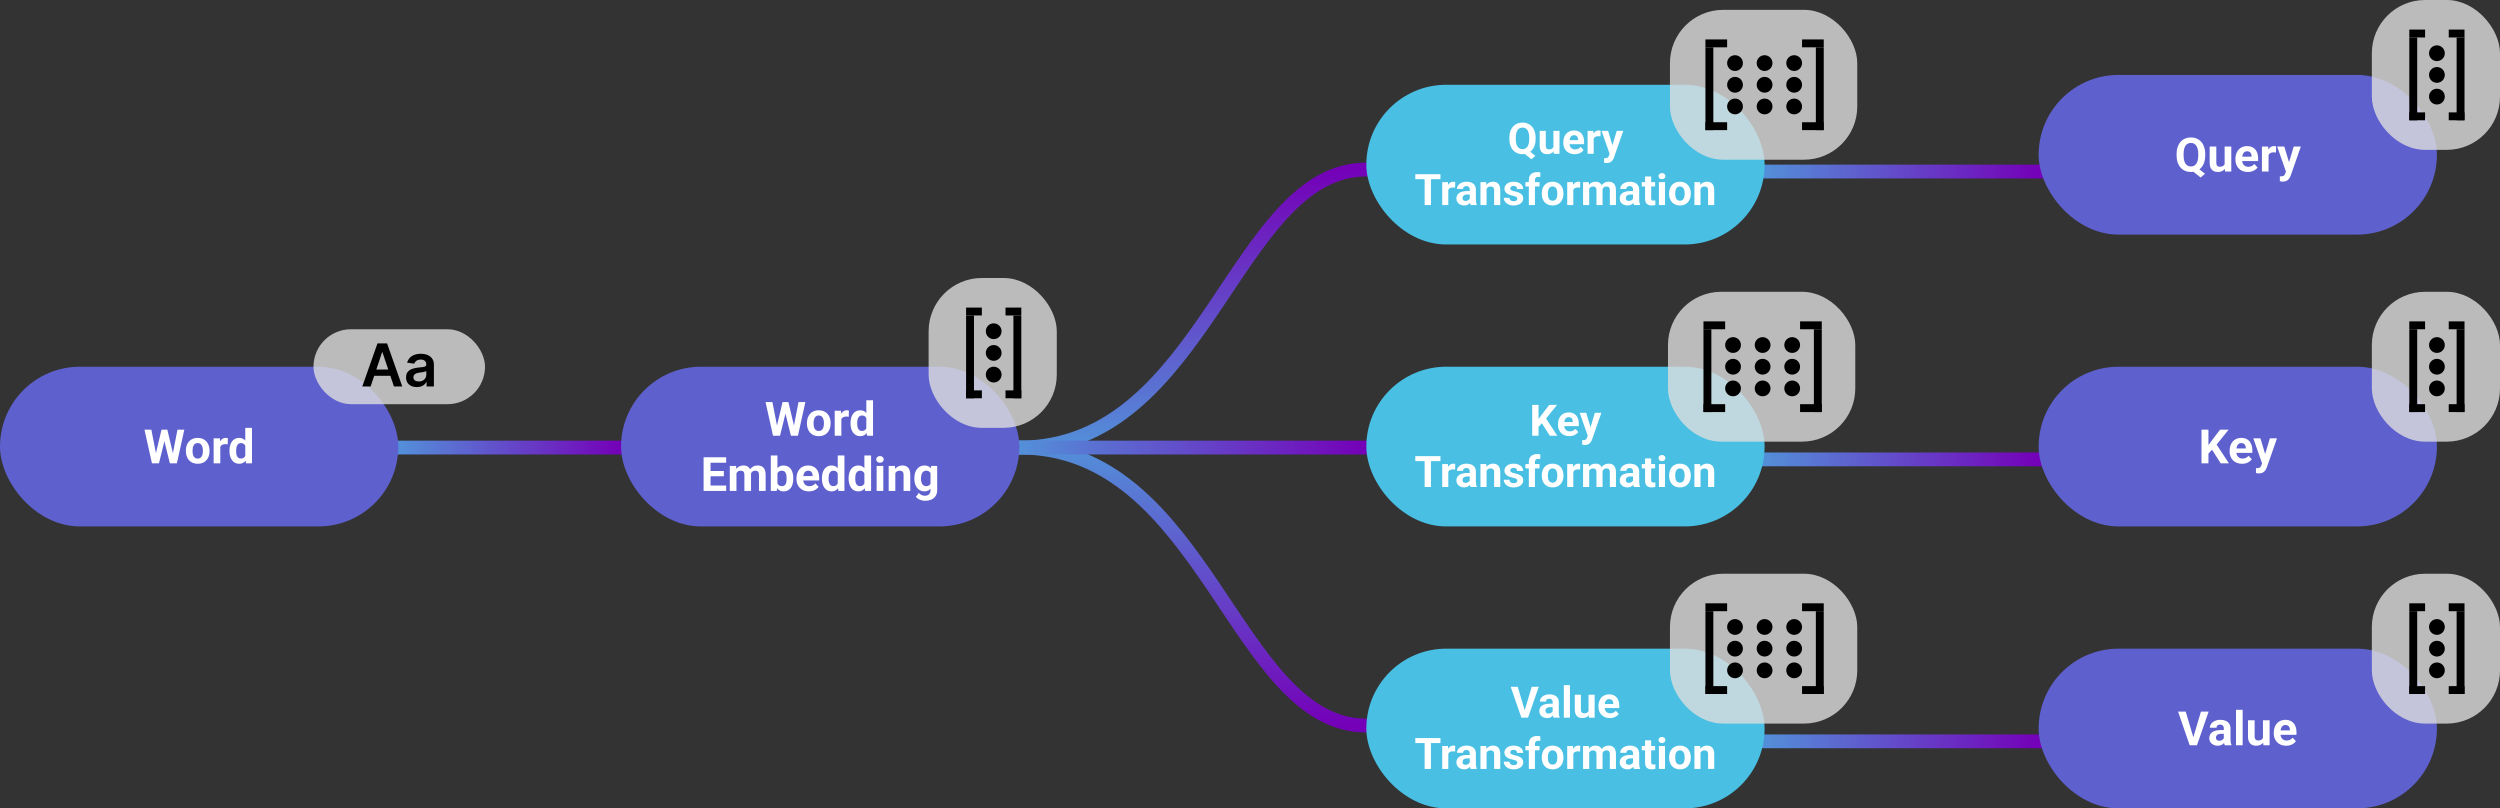 <svg width="1268" height="410" viewBox="0 0 1268 410" fill="none" xmlns="http://www.w3.org/2000/svg">
<rect x="0" y="0" width="1268" height="410" fill="#333333" stroke="none"/>
<path d="M894 87L1034 87" stroke="url(#paint0_linear_0_1)" stroke-width="7" stroke-linecap="square"/>
<path d="M894 233L1034 233" stroke="url(#paint1_linear_0_1)" stroke-width="7" stroke-linecap="square"/>
<path d="M894 376L1034 376" stroke="url(#paint2_linear_0_1)" stroke-width="7" stroke-linecap="square"/>
<path d="M517 227C611.519 227 626.325 86 693 86" stroke="url(#paint3_linear_0_1)" stroke-width="7" stroke-linecap="square"/>
<path d="M517 227C611.519 227 626.325 368 693 368" stroke="url(#paint4_linear_0_1)" stroke-width="7" stroke-linecap="square"/>
<path d="M517 227L693 227" stroke="url(#paint5_linear_0_1)" stroke-width="7" stroke-linecap="square"/>
<path d="M202 227H315" stroke="url(#paint6_linear_0_1)" stroke-width="7" stroke-linecap="square"/>
<rect y="186" width="202" height="81" rx="40.5" fill="#5E60CE"/>
<path d="M78.512 232.293L81.91 217.938H83.809L84.242 220.328L80.621 235H78.582L78.512 232.293ZM76.766 217.938L79.578 232.293L79.344 235H77.07L73.285 217.938H76.766ZM87.231 232.234L90.008 217.938H93.488L89.715 235H87.441L87.231 232.234ZM84.875 217.938L88.297 232.352L88.203 235H86.164L82.519 220.316L82.988 217.938H84.875ZM94.273 228.789V228.543C94.273 227.613 94.406 226.758 94.672 225.977C94.938 225.188 95.324 224.504 95.832 223.926C96.34 223.348 96.965 222.898 97.707 222.578C98.449 222.25 99.301 222.086 100.262 222.086C101.223 222.086 102.078 222.25 102.828 222.578C103.578 222.898 104.207 223.348 104.715 223.926C105.23 224.504 105.621 225.188 105.887 225.977C106.152 226.758 106.285 227.613 106.285 228.543V228.789C106.285 229.711 106.152 230.566 105.887 231.355C105.621 232.137 105.23 232.82 104.715 233.406C104.207 233.984 103.582 234.434 102.84 234.754C102.098 235.074 101.246 235.234 100.285 235.234C99.324 235.234 98.469 235.074 97.719 234.754C96.977 234.434 96.348 233.984 95.832 233.406C95.324 232.82 94.938 232.137 94.672 231.355C94.406 230.566 94.273 229.711 94.273 228.789ZM97.648 228.543V228.789C97.648 229.32 97.695 229.816 97.789 230.277C97.883 230.738 98.031 231.145 98.234 231.496C98.445 231.84 98.719 232.109 99.055 232.305C99.391 232.5 99.801 232.598 100.285 232.598C100.754 232.598 101.156 232.5 101.492 232.305C101.828 232.109 102.098 231.84 102.301 231.496C102.504 231.145 102.652 230.738 102.746 230.277C102.848 229.816 102.898 229.32 102.898 228.789V228.543C102.898 228.027 102.848 227.543 102.746 227.09C102.652 226.629 102.5 226.223 102.289 225.871C102.086 225.512 101.816 225.23 101.48 225.027C101.145 224.824 100.738 224.723 100.262 224.723C99.785 224.723 99.379 224.824 99.043 225.027C98.715 225.23 98.445 225.512 98.234 225.871C98.031 226.223 97.883 226.629 97.789 227.09C97.695 227.543 97.648 228.027 97.648 228.543ZM111.734 225.086V235H108.359V222.32H111.535L111.734 225.086ZM115.555 222.238L115.496 225.367C115.332 225.344 115.133 225.324 114.898 225.309C114.672 225.285 114.465 225.273 114.277 225.273C113.801 225.273 113.387 225.336 113.035 225.461C112.691 225.578 112.402 225.754 112.168 225.988C111.941 226.223 111.77 226.508 111.652 226.844C111.543 227.18 111.48 227.562 111.465 227.992L110.785 227.781C110.785 226.961 110.867 226.207 111.031 225.52C111.195 224.824 111.434 224.219 111.746 223.703C112.066 223.188 112.457 222.789 112.918 222.508C113.379 222.227 113.906 222.086 114.5 222.086C114.688 222.086 114.879 222.102 115.074 222.133C115.27 222.156 115.43 222.191 115.555 222.238ZM124.402 232.234V217H127.801V235H124.742L124.402 232.234ZM116.387 228.812V228.566C116.387 227.598 116.496 226.719 116.715 225.93C116.934 225.133 117.254 224.449 117.676 223.879C118.098 223.309 118.617 222.867 119.234 222.555C119.852 222.242 120.555 222.086 121.344 222.086C122.086 222.086 122.734 222.242 123.289 222.555C123.852 222.867 124.328 223.312 124.719 223.891C125.117 224.461 125.438 225.137 125.68 225.918C125.922 226.691 126.098 227.539 126.207 228.461V229C126.098 229.883 125.922 230.703 125.68 231.461C125.438 232.219 125.117 232.883 124.719 233.453C124.328 234.016 123.852 234.453 123.289 234.766C122.727 235.078 122.07 235.234 121.32 235.234C120.531 235.234 119.828 235.074 119.211 234.754C118.602 234.434 118.086 233.984 117.664 233.406C117.25 232.828 116.934 232.148 116.715 231.367C116.496 230.586 116.387 229.734 116.387 228.812ZM119.762 228.566V228.812C119.762 229.336 119.801 229.824 119.879 230.277C119.965 230.73 120.102 231.133 120.289 231.484C120.484 231.828 120.734 232.098 121.039 232.293C121.352 232.48 121.73 232.574 122.176 232.574C122.754 232.574 123.23 232.445 123.605 232.188C123.98 231.922 124.266 231.559 124.461 231.098C124.664 230.637 124.781 230.105 124.812 229.504V227.969C124.789 227.477 124.719 227.035 124.602 226.645C124.492 226.246 124.328 225.906 124.109 225.625C123.898 225.344 123.633 225.125 123.312 224.969C123 224.812 122.629 224.734 122.199 224.734C121.762 224.734 121.387 224.836 121.074 225.039C120.762 225.234 120.508 225.504 120.312 225.848C120.125 226.191 119.984 226.598 119.891 227.066C119.805 227.527 119.762 228.027 119.762 228.566Z" fill="white"/>
<rect x="315" y="186" width="202" height="81" rx="40.5" fill="#5E60CE"/>
<path d="M393.512 218.293L396.91 203.938H398.809L399.242 206.328L395.621 221H393.582L393.512 218.293ZM391.766 203.938L394.578 218.293L394.344 221H392.07L388.285 203.938H391.766ZM402.23 218.234L405.008 203.938H408.488L404.715 221H402.441L402.23 218.234ZM399.875 203.938L403.297 218.352L403.203 221H401.164L397.52 206.316L397.988 203.938H399.875ZM409.273 214.789V214.543C409.273 213.613 409.406 212.758 409.672 211.977C409.938 211.188 410.324 210.504 410.832 209.926C411.34 209.348 411.965 208.898 412.707 208.578C413.449 208.25 414.301 208.086 415.262 208.086C416.223 208.086 417.078 208.25 417.828 208.578C418.578 208.898 419.207 209.348 419.715 209.926C420.23 210.504 420.621 211.188 420.887 211.977C421.152 212.758 421.285 213.613 421.285 214.543V214.789C421.285 215.711 421.152 216.566 420.887 217.355C420.621 218.137 420.23 218.82 419.715 219.406C419.207 219.984 418.582 220.434 417.84 220.754C417.098 221.074 416.246 221.234 415.285 221.234C414.324 221.234 413.469 221.074 412.719 220.754C411.977 220.434 411.348 219.984 410.832 219.406C410.324 218.82 409.938 218.137 409.672 217.355C409.406 216.566 409.273 215.711 409.273 214.789ZM412.648 214.543V214.789C412.648 215.32 412.695 215.816 412.789 216.277C412.883 216.738 413.031 217.145 413.234 217.496C413.445 217.84 413.719 218.109 414.055 218.305C414.391 218.5 414.801 218.598 415.285 218.598C415.754 218.598 416.156 218.5 416.492 218.305C416.828 218.109 417.098 217.84 417.301 217.496C417.504 217.145 417.652 216.738 417.746 216.277C417.848 215.816 417.898 215.32 417.898 214.789V214.543C417.898 214.027 417.848 213.543 417.746 213.09C417.652 212.629 417.5 212.223 417.289 211.871C417.086 211.512 416.816 211.23 416.48 211.027C416.145 210.824 415.738 210.723 415.262 210.723C414.785 210.723 414.379 210.824 414.043 211.027C413.715 211.23 413.445 211.512 413.234 211.871C413.031 212.223 412.883 212.629 412.789 213.09C412.695 213.543 412.648 214.027 412.648 214.543ZM426.734 211.086V221H423.359V208.32H426.535L426.734 211.086ZM430.555 208.238L430.496 211.367C430.332 211.344 430.133 211.324 429.898 211.309C429.672 211.285 429.465 211.273 429.277 211.273C428.801 211.273 428.387 211.336 428.035 211.461C427.691 211.578 427.402 211.754 427.168 211.988C426.941 212.223 426.77 212.508 426.652 212.844C426.543 213.18 426.48 213.562 426.465 213.992L425.785 213.781C425.785 212.961 425.867 212.207 426.031 211.52C426.195 210.824 426.434 210.219 426.746 209.703C427.066 209.188 427.457 208.789 427.918 208.508C428.379 208.227 428.906 208.086 429.5 208.086C429.688 208.086 429.879 208.102 430.074 208.133C430.27 208.156 430.43 208.191 430.555 208.238ZM439.402 218.234V203H442.801V221H439.742L439.402 218.234ZM431.387 214.812V214.566C431.387 213.598 431.496 212.719 431.715 211.93C431.934 211.133 432.254 210.449 432.676 209.879C433.098 209.309 433.617 208.867 434.234 208.555C434.852 208.242 435.555 208.086 436.344 208.086C437.086 208.086 437.734 208.242 438.289 208.555C438.852 208.867 439.328 209.312 439.719 209.891C440.117 210.461 440.438 211.137 440.68 211.918C440.922 212.691 441.098 213.539 441.207 214.461V215C441.098 215.883 440.922 216.703 440.68 217.461C440.438 218.219 440.117 218.883 439.719 219.453C439.328 220.016 438.852 220.453 438.289 220.766C437.727 221.078 437.07 221.234 436.32 221.234C435.531 221.234 434.828 221.074 434.211 220.754C433.602 220.434 433.086 219.984 432.664 219.406C432.25 218.828 431.934 218.148 431.715 217.367C431.496 216.586 431.387 215.734 431.387 214.812ZM434.762 214.566V214.812C434.762 215.336 434.801 215.824 434.879 216.277C434.965 216.73 435.102 217.133 435.289 217.484C435.484 217.828 435.734 218.098 436.039 218.293C436.352 218.48 436.73 218.574 437.176 218.574C437.754 218.574 438.23 218.445 438.605 218.188C438.98 217.922 439.266 217.559 439.461 217.098C439.664 216.637 439.781 216.105 439.812 215.504V213.969C439.789 213.477 439.719 213.035 439.602 212.645C439.492 212.246 439.328 211.906 439.109 211.625C438.898 211.344 438.633 211.125 438.312 210.969C438 210.812 437.629 210.734 437.199 210.734C436.762 210.734 436.387 210.836 436.074 211.039C435.762 211.234 435.508 211.504 435.312 211.848C435.125 212.191 434.984 212.598 434.891 213.066C434.805 213.527 434.762 214.027 434.762 214.566ZM368.316 246.258V249H359.234V246.258H368.316ZM360.383 231.938V249H356.867V231.938H360.383ZM367.133 238.887V241.559H359.234V238.887H367.133ZM368.305 231.938V234.691H359.234V231.938H368.305ZM373.531 238.945V249H370.145V236.32H373.32L373.531 238.945ZM373.062 242.215H372.125C372.125 241.332 372.23 240.52 372.441 239.777C372.66 239.027 372.977 238.379 373.391 237.832C373.812 237.277 374.332 236.848 374.949 236.543C375.566 236.238 376.281 236.086 377.094 236.086C377.656 236.086 378.172 236.172 378.641 236.344C379.109 236.508 379.512 236.77 379.848 237.129C380.191 237.48 380.457 237.941 380.645 238.512C380.832 239.074 380.926 239.75 380.926 240.539V249H377.551V240.914C377.551 240.336 377.473 239.891 377.316 239.578C377.16 239.266 376.938 239.047 376.648 238.922C376.367 238.797 376.027 238.734 375.629 238.734C375.191 238.734 374.809 238.824 374.48 239.004C374.16 239.184 373.895 239.434 373.684 239.754C373.473 240.066 373.316 240.434 373.215 240.855C373.113 241.277 373.062 241.73 373.062 242.215ZM380.609 241.828L379.402 241.98C379.402 241.152 379.504 240.383 379.707 239.672C379.918 238.961 380.227 238.336 380.633 237.797C381.047 237.258 381.559 236.84 382.168 236.543C382.777 236.238 383.48 236.086 384.277 236.086C384.887 236.086 385.441 236.176 385.941 236.355C386.441 236.527 386.867 236.805 387.219 237.188C387.578 237.562 387.852 238.055 388.039 238.664C388.234 239.273 388.332 240.02 388.332 240.902V249H384.945V240.902C384.945 240.316 384.867 239.871 384.711 239.566C384.562 239.254 384.344 239.039 384.055 238.922C383.773 238.797 383.438 238.734 383.047 238.734C382.641 238.734 382.285 238.816 381.98 238.98C381.676 239.137 381.422 239.355 381.219 239.637C381.016 239.918 380.863 240.246 380.762 240.621C380.66 240.988 380.609 241.391 380.609 241.828ZM390.945 231H394.32V246.094L393.98 249H390.945V231ZM402.348 242.531V242.777C402.348 243.723 402.246 244.59 402.043 245.379C401.848 246.168 401.543 246.852 401.129 247.43C400.715 248 400.199 248.445 399.582 248.766C398.973 249.078 398.254 249.234 397.426 249.234C396.652 249.234 395.98 249.078 395.41 248.766C394.848 248.453 394.375 248.012 393.992 247.441C393.609 246.871 393.301 246.203 393.066 245.438C392.832 244.672 392.656 243.836 392.539 242.93V242.391C392.656 241.484 392.832 240.648 393.066 239.883C393.301 239.117 393.609 238.449 393.992 237.879C394.375 237.309 394.848 236.867 395.41 236.555C395.973 236.242 396.637 236.086 397.402 236.086C398.238 236.086 398.965 236.246 399.582 236.566C400.207 236.879 400.723 237.324 401.129 237.902C401.543 238.473 401.848 239.152 402.043 239.941C402.246 240.723 402.348 241.586 402.348 242.531ZM398.973 242.777V242.531C398.973 242.016 398.934 241.531 398.855 241.078C398.785 240.617 398.66 240.215 398.48 239.871C398.301 239.52 398.055 239.242 397.742 239.039C397.438 238.836 397.043 238.734 396.559 238.734C396.098 238.734 395.707 238.812 395.387 238.969C395.066 239.125 394.801 239.344 394.59 239.625C394.387 239.906 394.234 240.242 394.133 240.633C394.031 241.016 393.969 241.438 393.945 241.898V243.434C393.969 244.051 394.07 244.598 394.25 245.074C394.438 245.543 394.719 245.914 395.094 246.188C395.477 246.453 395.973 246.586 396.582 246.586C397.059 246.586 397.453 246.492 397.766 246.305C398.078 246.117 398.32 245.852 398.492 245.508C398.672 245.164 398.797 244.762 398.867 244.301C398.938 243.832 398.973 243.324 398.973 242.777ZM410.281 249.234C409.297 249.234 408.414 249.078 407.633 248.766C406.852 248.445 406.188 248.004 405.641 247.441C405.102 246.879 404.688 246.227 404.398 245.484C404.109 244.734 403.965 243.938 403.965 243.094V242.625C403.965 241.664 404.102 240.785 404.375 239.988C404.648 239.191 405.039 238.5 405.547 237.914C406.062 237.328 406.688 236.879 407.422 236.566C408.156 236.246 408.984 236.086 409.906 236.086C410.805 236.086 411.602 236.234 412.297 236.531C412.992 236.828 413.574 237.25 414.043 237.797C414.52 238.344 414.879 239 415.121 239.766C415.363 240.523 415.484 241.367 415.484 242.297V243.703H405.406V241.453H412.168V241.195C412.168 240.727 412.082 240.309 411.91 239.941C411.746 239.566 411.496 239.27 411.16 239.051C410.824 238.832 410.395 238.723 409.871 238.723C409.426 238.723 409.043 238.82 408.723 239.016C408.402 239.211 408.141 239.484 407.938 239.836C407.742 240.188 407.594 240.602 407.492 241.078C407.398 241.547 407.352 242.062 407.352 242.625V243.094C407.352 243.602 407.422 244.07 407.562 244.5C407.711 244.93 407.918 245.301 408.184 245.613C408.457 245.926 408.785 246.168 409.168 246.34C409.559 246.512 410 246.598 410.492 246.598C411.102 246.598 411.668 246.48 412.191 246.246C412.723 246.004 413.18 245.641 413.562 245.156L415.203 246.938C414.938 247.32 414.574 247.688 414.113 248.039C413.66 248.391 413.113 248.68 412.473 248.906C411.832 249.125 411.102 249.234 410.281 249.234ZM424.895 246.234V231H428.293V249H425.234L424.895 246.234ZM416.879 242.812V242.566C416.879 241.598 416.988 240.719 417.207 239.93C417.426 239.133 417.746 238.449 418.168 237.879C418.59 237.309 419.109 236.867 419.727 236.555C420.344 236.242 421.047 236.086 421.836 236.086C422.578 236.086 423.227 236.242 423.781 236.555C424.344 236.867 424.82 237.312 425.211 237.891C425.609 238.461 425.93 239.137 426.172 239.918C426.414 240.691 426.59 241.539 426.699 242.461V243C426.59 243.883 426.414 244.703 426.172 245.461C425.93 246.219 425.609 246.883 425.211 247.453C424.82 248.016 424.344 248.453 423.781 248.766C423.219 249.078 422.562 249.234 421.812 249.234C421.023 249.234 420.32 249.074 419.703 248.754C419.094 248.434 418.578 247.984 418.156 247.406C417.742 246.828 417.426 246.148 417.207 245.367C416.988 244.586 416.879 243.734 416.879 242.812ZM420.254 242.566V242.812C420.254 243.336 420.293 243.824 420.371 244.277C420.457 244.73 420.594 245.133 420.781 245.484C420.977 245.828 421.227 246.098 421.531 246.293C421.844 246.48 422.223 246.574 422.668 246.574C423.246 246.574 423.723 246.445 424.098 246.188C424.473 245.922 424.758 245.559 424.953 245.098C425.156 244.637 425.273 244.105 425.305 243.504V241.969C425.281 241.477 425.211 241.035 425.094 240.645C424.984 240.246 424.82 239.906 424.602 239.625C424.391 239.344 424.125 239.125 423.805 238.969C423.492 238.812 423.121 238.734 422.691 238.734C422.254 238.734 421.879 238.836 421.566 239.039C421.254 239.234 421 239.504 420.805 239.848C420.617 240.191 420.477 240.598 420.383 241.066C420.297 241.527 420.254 242.027 420.254 242.566ZM438.418 246.234V231H441.816V249H438.758L438.418 246.234ZM430.402 242.812V242.566C430.402 241.598 430.512 240.719 430.73 239.93C430.949 239.133 431.27 238.449 431.691 237.879C432.113 237.309 432.633 236.867 433.25 236.555C433.867 236.242 434.57 236.086 435.359 236.086C436.102 236.086 436.75 236.242 437.305 236.555C437.867 236.867 438.344 237.312 438.734 237.891C439.133 238.461 439.453 239.137 439.695 239.918C439.938 240.691 440.113 241.539 440.223 242.461V243C440.113 243.883 439.938 244.703 439.695 245.461C439.453 246.219 439.133 246.883 438.734 247.453C438.344 248.016 437.867 248.453 437.305 248.766C436.742 249.078 436.086 249.234 435.336 249.234C434.547 249.234 433.844 249.074 433.227 248.754C432.617 248.434 432.102 247.984 431.68 247.406C431.266 246.828 430.949 246.148 430.73 245.367C430.512 244.586 430.402 243.734 430.402 242.812ZM433.777 242.566V242.812C433.777 243.336 433.816 243.824 433.895 244.277C433.98 244.73 434.117 245.133 434.305 245.484C434.5 245.828 434.75 246.098 435.055 246.293C435.367 246.48 435.746 246.574 436.191 246.574C436.77 246.574 437.246 246.445 437.621 246.188C437.996 245.922 438.281 245.559 438.477 245.098C438.68 244.637 438.797 244.105 438.828 243.504V241.969C438.805 241.477 438.734 241.035 438.617 240.645C438.508 240.246 438.344 239.906 438.125 239.625C437.914 239.344 437.648 239.125 437.328 238.969C437.016 238.812 436.645 238.734 436.215 238.734C435.777 238.734 435.402 238.836 435.09 239.039C434.777 239.234 434.523 239.504 434.328 239.848C434.141 240.191 434 240.598 433.906 241.066C433.82 241.527 433.777 242.027 433.777 242.566ZM448.016 236.32V249H444.629V236.32H448.016ZM444.418 233.016C444.418 232.523 444.59 232.117 444.934 231.797C445.277 231.477 445.738 231.316 446.316 231.316C446.887 231.316 447.344 231.477 447.688 231.797C448.039 232.117 448.215 232.523 448.215 233.016C448.215 233.508 448.039 233.914 447.688 234.234C447.344 234.555 446.887 234.715 446.316 234.715C445.738 234.715 445.277 234.555 444.934 234.234C444.59 233.914 444.418 233.508 444.418 233.016ZM454.109 239.027V249H450.734V236.32H453.898L454.109 239.027ZM453.617 242.215H452.703C452.703 241.277 452.824 240.434 453.066 239.684C453.309 238.926 453.648 238.281 454.086 237.75C454.523 237.211 455.043 236.801 455.645 236.52C456.254 236.23 456.934 236.086 457.684 236.086C458.277 236.086 458.82 236.172 459.312 236.344C459.805 236.516 460.227 236.789 460.578 237.164C460.938 237.539 461.211 238.035 461.398 238.652C461.594 239.27 461.691 240.023 461.691 240.914V249H458.293V240.902C458.293 240.34 458.215 239.902 458.059 239.59C457.902 239.277 457.672 239.059 457.367 238.934C457.07 238.801 456.703 238.734 456.266 238.734C455.812 238.734 455.418 238.824 455.082 239.004C454.754 239.184 454.48 239.434 454.262 239.754C454.051 240.066 453.891 240.434 453.781 240.855C453.672 241.277 453.617 241.73 453.617 242.215ZM472.285 236.32H475.344V248.578C475.344 249.734 475.086 250.715 474.57 251.52C474.062 252.332 473.352 252.945 472.438 253.359C471.523 253.781 470.461 253.992 469.25 253.992C468.719 253.992 468.156 253.922 467.562 253.781C466.977 253.641 466.414 253.422 465.875 253.125C465.344 252.828 464.898 252.453 464.539 252L466.027 250.008C466.418 250.461 466.871 250.812 467.387 251.062C467.902 251.32 468.473 251.449 469.098 251.449C469.707 251.449 470.223 251.336 470.645 251.109C471.066 250.891 471.391 250.566 471.617 250.137C471.844 249.715 471.957 249.203 471.957 248.602V239.25L472.285 236.32ZM463.754 242.812V242.566C463.754 241.598 463.871 240.719 464.105 239.93C464.348 239.133 464.688 238.449 465.125 237.879C465.57 237.309 466.109 236.867 466.742 236.555C467.375 236.242 468.09 236.086 468.887 236.086C469.73 236.086 470.438 236.242 471.008 236.555C471.578 236.867 472.047 237.312 472.414 237.891C472.781 238.461 473.066 239.137 473.27 239.918C473.48 240.691 473.645 241.539 473.762 242.461V243C473.645 243.883 473.469 244.703 473.234 245.461C473 246.219 472.691 246.883 472.309 247.453C471.926 248.016 471.449 248.453 470.879 248.766C470.316 249.078 469.645 249.234 468.863 249.234C468.082 249.234 467.375 249.074 466.742 248.754C466.117 248.434 465.582 247.984 465.137 247.406C464.691 246.828 464.348 246.148 464.105 245.367C463.871 244.586 463.754 243.734 463.754 242.812ZM467.129 242.566V242.812C467.129 243.336 467.18 243.824 467.281 244.277C467.383 244.73 467.539 245.133 467.75 245.484C467.969 245.828 468.238 246.098 468.559 246.293C468.887 246.48 469.273 246.574 469.719 246.574C470.336 246.574 470.84 246.445 471.23 246.188C471.621 245.922 471.914 245.559 472.109 245.098C472.305 244.637 472.418 244.105 472.449 243.504V241.969C472.434 241.477 472.367 241.035 472.25 240.645C472.133 240.246 471.969 239.906 471.758 239.625C471.547 239.344 471.273 239.125 470.938 238.969C470.602 238.812 470.203 238.734 469.742 238.734C469.297 238.734 468.91 238.836 468.582 239.039C468.262 239.234 467.992 239.504 467.773 239.848C467.562 240.191 467.402 240.598 467.293 241.066C467.184 241.527 467.129 242.027 467.129 242.566Z" fill="white"/>
<rect x="693" y="43" width="202" height="81" rx="40.5" fill="#48BFE3"/>
<path d="M774.535 75.68L778.768 79.031L776.737 80.793L772.569 77.441L774.535 75.68ZM778.875 69.814V70.556C778.875 71.745 778.714 72.811 778.392 73.757C778.076 74.702 777.622 75.508 777.027 76.174C776.433 76.833 775.731 77.338 774.922 77.689C774.113 78.039 773.214 78.215 772.226 78.215C771.244 78.215 770.346 78.039 769.529 77.689C768.713 77.338 768.007 76.833 767.413 76.174C766.819 75.508 766.357 74.702 766.027 73.757C765.705 72.811 765.544 71.745 765.544 70.556V69.814C765.544 68.618 765.705 67.551 766.027 66.613C766.357 65.668 766.815 64.862 767.402 64.196C767.99 63.53 768.691 63.022 769.508 62.671C770.324 62.32 771.223 62.145 772.204 62.145C773.192 62.145 774.091 62.32 774.9 62.671C775.717 63.022 776.422 63.53 777.017 64.196C777.611 64.862 778.069 65.668 778.392 66.613C778.714 67.551 778.875 68.618 778.875 69.814ZM775.62 70.556V69.793C775.62 68.962 775.541 68.232 775.384 67.602C775.233 66.971 775.011 66.441 774.718 66.012C774.431 65.582 774.077 65.26 773.654 65.045C773.232 64.823 772.748 64.712 772.204 64.712C771.66 64.712 771.176 64.823 770.754 65.045C770.331 65.26 769.977 65.582 769.69 66.012C769.404 66.441 769.186 66.971 769.035 67.602C768.885 68.232 768.81 68.962 768.81 69.793V70.556C768.81 71.379 768.885 72.11 769.035 72.747C769.186 73.377 769.404 73.911 769.69 74.348C769.984 74.777 770.342 75.103 770.765 75.325C771.194 75.547 771.681 75.658 772.226 75.658C772.77 75.658 773.25 75.547 773.665 75.325C774.088 75.103 774.442 74.777 774.729 74.348C775.022 73.911 775.244 73.377 775.395 72.747C775.545 72.11 775.62 71.379 775.62 70.556ZM787.888 75.218V66.377H790.981V78H788.07L787.888 75.218ZM788.231 72.833L789.145 72.811C789.145 73.585 789.055 74.305 788.876 74.971C788.697 75.63 788.428 76.203 788.07 76.689C787.712 77.169 787.261 77.545 786.717 77.817C786.173 78.082 785.532 78.215 784.794 78.215C784.228 78.215 783.705 78.136 783.226 77.978C782.753 77.814 782.345 77.56 782.001 77.216C781.664 76.865 781.399 76.417 781.206 75.873C781.02 75.322 780.927 74.659 780.927 73.886V66.377H784.021V73.907C784.021 74.251 784.06 74.541 784.139 74.777C784.225 75.014 784.343 75.207 784.493 75.357C784.644 75.508 784.819 75.615 785.02 75.68C785.227 75.744 785.456 75.776 785.707 75.776C786.344 75.776 786.846 75.647 787.211 75.39C787.583 75.132 787.845 74.781 787.995 74.337C788.153 73.886 788.231 73.384 788.231 72.833ZM798.694 78.215C797.792 78.215 796.983 78.072 796.267 77.785C795.55 77.492 794.942 77.087 794.44 76.571C793.946 76.056 793.567 75.458 793.302 74.777C793.037 74.09 792.904 73.359 792.904 72.586V72.156C792.904 71.275 793.03 70.47 793.28 69.739C793.531 69.009 793.889 68.375 794.354 67.838C794.827 67.301 795.4 66.889 796.073 66.603C796.746 66.309 797.506 66.162 798.351 66.162C799.174 66.162 799.905 66.298 800.542 66.57C801.179 66.842 801.713 67.229 802.143 67.731C802.579 68.232 802.909 68.833 803.131 69.535C803.353 70.23 803.464 71.003 803.464 71.856V73.144H794.226V71.082H800.424V70.846C800.424 70.416 800.345 70.033 800.188 69.696C800.037 69.353 799.808 69.08 799.5 68.88C799.192 68.679 798.798 68.579 798.318 68.579C797.91 68.579 797.559 68.669 797.266 68.848C796.972 69.027 796.732 69.277 796.546 69.6C796.367 69.922 796.231 70.301 796.138 70.738C796.052 71.168 796.009 71.641 796.009 72.156V72.586C796.009 73.051 796.073 73.481 796.202 73.875C796.338 74.269 796.528 74.609 796.771 74.895C797.022 75.182 797.323 75.404 797.674 75.561C798.032 75.719 798.437 75.798 798.888 75.798C799.446 75.798 799.965 75.69 800.445 75.476C800.932 75.254 801.351 74.921 801.702 74.477L803.206 76.109C802.963 76.46 802.63 76.797 802.207 77.119C801.792 77.441 801.29 77.706 800.703 77.914C800.116 78.115 799.446 78.215 798.694 78.215ZM808.319 68.912V78H805.226V66.377H808.137L808.319 68.912ZM811.821 66.302L811.768 69.17C811.617 69.148 811.435 69.13 811.22 69.116C811.012 69.095 810.822 69.084 810.65 69.084C810.214 69.084 809.834 69.141 809.512 69.256C809.197 69.363 808.932 69.524 808.717 69.739C808.509 69.954 808.352 70.216 808.244 70.523C808.144 70.831 808.087 71.182 808.072 71.576L807.449 71.383C807.449 70.631 807.524 69.94 807.675 69.31C807.825 68.672 808.044 68.117 808.33 67.644C808.624 67.172 808.982 66.807 809.404 66.549C809.827 66.291 810.31 66.162 810.854 66.162C811.026 66.162 811.202 66.176 811.381 66.205C811.56 66.227 811.707 66.259 811.821 66.302ZM816.924 76.689L820.007 66.377H823.326L818.653 79.751C818.553 80.045 818.417 80.36 818.245 80.696C818.08 81.033 817.855 81.352 817.568 81.652C817.289 81.96 816.935 82.211 816.505 82.404C816.082 82.598 815.563 82.694 814.947 82.694C814.654 82.694 814.414 82.676 814.228 82.641C814.041 82.605 813.819 82.555 813.562 82.49V80.224C813.64 80.224 813.723 80.224 813.809 80.224C813.895 80.231 813.977 80.234 814.056 80.234C814.464 80.234 814.797 80.188 815.055 80.095C815.312 80.002 815.52 79.858 815.678 79.665C815.835 79.479 815.961 79.235 816.054 78.935L816.924 76.689ZM815.635 66.377L818.159 74.799L818.6 78.075L816.494 78.301L812.315 66.377H815.635ZM725.787 88.359V104H722.575V88.359H725.787ZM730.6 88.359V90.884H717.838V88.359H730.6ZM734.585 94.912V104H731.491V92.377H734.402L734.585 94.912ZM738.087 92.302L738.033 95.17C737.883 95.148 737.7 95.13 737.485 95.116C737.278 95.095 737.088 95.084 736.916 95.084C736.479 95.084 736.1 95.141 735.777 95.256C735.462 95.363 735.197 95.524 734.982 95.739C734.775 95.954 734.617 96.216 734.51 96.523C734.41 96.831 734.352 97.182 734.338 97.576L733.715 97.383C733.715 96.631 733.79 95.94 733.94 95.31C734.091 94.672 734.309 94.117 734.596 93.644C734.889 93.172 735.247 92.807 735.67 92.549C736.092 92.291 736.576 92.162 737.12 92.162C737.292 92.162 737.467 92.176 737.646 92.205C737.826 92.227 737.972 92.259 738.087 92.302ZM745.456 101.379V96.201C745.456 95.829 745.395 95.51 745.273 95.245C745.152 94.973 744.962 94.762 744.704 94.611C744.453 94.461 744.128 94.386 743.727 94.386C743.383 94.386 743.086 94.447 742.835 94.568C742.584 94.683 742.391 94.851 742.255 95.073C742.119 95.288 742.051 95.542 742.051 95.836H738.957C738.957 95.342 739.072 94.873 739.301 94.429C739.53 93.985 739.863 93.594 740.3 93.258C740.737 92.914 741.256 92.645 741.857 92.452C742.466 92.259 743.146 92.162 743.898 92.162C744.801 92.162 745.603 92.312 746.305 92.613C747.007 92.914 747.558 93.365 747.959 93.967C748.367 94.568 748.571 95.32 748.571 96.223V101.196C748.571 101.834 748.611 102.356 748.689 102.765C748.768 103.166 748.883 103.517 749.033 103.817V104H745.907C745.757 103.685 745.642 103.291 745.563 102.818C745.492 102.339 745.456 101.859 745.456 101.379ZM745.864 96.921L745.886 98.672H744.156C743.748 98.672 743.394 98.718 743.093 98.811C742.792 98.905 742.545 99.037 742.352 99.209C742.158 99.374 742.015 99.567 741.922 99.789C741.836 100.011 741.793 100.255 741.793 100.52C741.793 100.785 741.854 101.024 741.976 101.239C742.097 101.447 742.273 101.612 742.502 101.733C742.731 101.848 743 101.905 743.308 101.905C743.773 101.905 744.178 101.812 744.521 101.626C744.865 101.44 745.13 101.211 745.316 100.938C745.51 100.666 745.61 100.409 745.617 100.165L746.434 101.476C746.319 101.769 746.161 102.074 745.961 102.389C745.768 102.704 745.521 103.001 745.22 103.28C744.919 103.552 744.557 103.778 744.135 103.957C743.712 104.129 743.211 104.215 742.631 104.215C741.893 104.215 741.224 104.068 740.622 103.774C740.028 103.474 739.555 103.062 739.204 102.539C738.86 102.009 738.688 101.408 738.688 100.734C738.688 100.126 738.803 99.585 739.032 99.112C739.261 98.64 739.598 98.242 740.042 97.92C740.493 97.591 741.055 97.343 741.729 97.179C742.402 97.007 743.182 96.921 744.07 96.921H745.864ZM753.985 94.858V104H750.892V92.377H753.792L753.985 94.858ZM753.534 97.78H752.696C752.696 96.921 752.807 96.147 753.029 95.46C753.251 94.765 753.563 94.174 753.964 93.688C754.365 93.193 754.841 92.817 755.393 92.56C755.951 92.295 756.574 92.162 757.262 92.162C757.806 92.162 758.304 92.241 758.755 92.398C759.206 92.556 759.593 92.807 759.915 93.15C760.244 93.494 760.495 93.949 760.667 94.515C760.846 95.08 760.936 95.772 760.936 96.588V104H757.82V96.577C757.82 96.061 757.749 95.66 757.605 95.374C757.462 95.088 757.251 94.887 756.972 94.772C756.7 94.651 756.363 94.59 755.962 94.59C755.547 94.59 755.185 94.672 754.877 94.837C754.576 95.002 754.326 95.231 754.125 95.524C753.932 95.811 753.785 96.147 753.685 96.534C753.584 96.921 753.534 97.336 753.534 97.78ZM769.572 100.788C769.572 100.566 769.508 100.366 769.379 100.187C769.25 100.007 769.01 99.843 768.659 99.692C768.315 99.535 767.818 99.392 767.166 99.263C766.579 99.134 766.031 98.973 765.522 98.779C765.021 98.579 764.584 98.339 764.212 98.06C763.847 97.78 763.56 97.451 763.353 97.071C763.145 96.685 763.041 96.244 763.041 95.75C763.041 95.263 763.145 94.805 763.353 94.375C763.567 93.945 763.872 93.566 764.266 93.236C764.667 92.9 765.154 92.638 765.727 92.452C766.307 92.259 766.958 92.162 767.682 92.162C768.691 92.162 769.558 92.323 770.281 92.645C771.012 92.968 771.57 93.412 771.957 93.978C772.351 94.536 772.548 95.174 772.548 95.89H769.454C769.454 95.589 769.39 95.32 769.261 95.084C769.139 94.841 768.946 94.651 768.681 94.515C768.423 94.371 768.086 94.3 767.671 94.3C767.327 94.3 767.03 94.361 766.779 94.482C766.529 94.597 766.335 94.755 766.199 94.955C766.07 95.148 766.006 95.363 766.006 95.6C766.006 95.779 766.042 95.94 766.113 96.083C766.192 96.219 766.317 96.344 766.489 96.459C766.661 96.574 766.883 96.681 767.155 96.781C767.435 96.874 767.778 96.96 768.187 97.039C769.024 97.211 769.773 97.436 770.432 97.716C771.09 97.988 771.613 98.36 772 98.833C772.387 99.299 772.58 99.911 772.58 100.67C772.58 101.186 772.465 101.658 772.236 102.088C772.007 102.518 771.678 102.894 771.248 103.216C770.818 103.531 770.303 103.778 769.701 103.957C769.107 104.129 768.437 104.215 767.692 104.215C766.611 104.215 765.694 104.021 764.942 103.635C764.198 103.248 763.632 102.757 763.245 102.163C762.866 101.562 762.676 100.946 762.676 100.315H765.608C765.623 100.738 765.73 101.078 765.931 101.336C766.138 101.594 766.4 101.78 766.715 101.895C767.037 102.009 767.384 102.066 767.757 102.066C768.158 102.066 768.491 102.013 768.756 101.905C769.021 101.791 769.221 101.64 769.357 101.454C769.501 101.261 769.572 101.039 769.572 100.788ZM778.531 104H775.416V91.346C775.416 90.465 775.588 89.724 775.932 89.122C776.283 88.513 776.773 88.055 777.403 87.747C778.041 87.432 778.796 87.274 779.67 87.274C779.956 87.274 780.232 87.296 780.497 87.339C780.762 87.375 781.02 87.421 781.271 87.478L781.238 89.81C781.102 89.774 780.959 89.749 780.809 89.734C780.658 89.72 780.483 89.713 780.282 89.713C779.91 89.713 779.591 89.777 779.326 89.906C779.068 90.028 778.871 90.211 778.735 90.454C778.599 90.698 778.531 90.995 778.531 91.346V104ZM780.852 92.377V94.568H773.687V92.377H780.852ZM781.979 98.307V98.081C781.979 97.229 782.101 96.445 782.345 95.728C782.588 95.005 782.943 94.379 783.408 93.849C783.874 93.319 784.447 92.907 785.127 92.613C785.807 92.312 786.588 92.162 787.469 92.162C788.35 92.162 789.134 92.312 789.821 92.613C790.509 92.907 791.085 93.319 791.551 93.849C792.023 94.379 792.382 95.005 792.625 95.728C792.868 96.445 792.99 97.229 792.99 98.081V98.307C792.99 99.152 792.868 99.936 792.625 100.659C792.382 101.375 792.023 102.002 791.551 102.539C791.085 103.069 790.512 103.481 789.832 103.774C789.152 104.068 788.371 104.215 787.49 104.215C786.609 104.215 785.825 104.068 785.138 103.774C784.457 103.481 783.881 103.069 783.408 102.539C782.943 102.002 782.588 101.375 782.345 100.659C782.101 99.936 781.979 99.152 781.979 98.307ZM785.073 98.081V98.307C785.073 98.794 785.116 99.248 785.202 99.671C785.288 100.093 785.424 100.466 785.61 100.788C785.804 101.103 786.054 101.35 786.362 101.529C786.67 101.708 787.046 101.798 787.49 101.798C787.92 101.798 788.289 101.708 788.597 101.529C788.905 101.35 789.152 101.103 789.338 100.788C789.524 100.466 789.66 100.093 789.746 99.671C789.839 99.248 789.886 98.794 789.886 98.307V98.081C789.886 97.608 789.839 97.164 789.746 96.749C789.66 96.326 789.521 95.954 789.327 95.632C789.141 95.302 788.894 95.045 788.586 94.858C788.278 94.672 787.906 94.579 787.469 94.579C787.032 94.579 786.66 94.672 786.352 94.858C786.051 95.045 785.804 95.302 785.61 95.632C785.424 95.954 785.288 96.326 785.202 96.749C785.116 97.164 785.073 97.608 785.073 98.081ZM797.985 94.912V104H794.892V92.377H797.803L797.985 94.912ZM801.487 92.302L801.434 95.17C801.283 95.148 801.101 95.13 800.886 95.116C800.678 95.095 800.488 95.084 800.316 95.084C799.88 95.084 799.5 95.141 799.178 95.256C798.863 95.363 798.598 95.524 798.383 95.739C798.175 95.954 798.018 96.216 797.91 96.523C797.81 96.831 797.753 97.182 797.738 97.576L797.115 97.383C797.115 96.631 797.19 95.94 797.341 95.31C797.491 94.672 797.71 94.117 797.996 93.644C798.29 93.172 798.648 92.807 799.07 92.549C799.493 92.291 799.976 92.162 800.521 92.162C800.692 92.162 800.868 92.176 801.047 92.205C801.226 92.227 801.373 92.259 801.487 92.302ZM806.042 94.783V104H802.938V92.377H805.849L806.042 94.783ZM805.612 97.78H804.753C804.753 96.971 804.85 96.226 805.043 95.546C805.243 94.858 805.534 94.264 805.913 93.763C806.3 93.254 806.776 92.86 807.342 92.581C807.908 92.302 808.563 92.162 809.308 92.162C809.823 92.162 810.296 92.241 810.726 92.398C811.155 92.549 811.524 92.789 811.832 93.118C812.147 93.44 812.391 93.863 812.562 94.386C812.734 94.901 812.82 95.521 812.82 96.244V104H809.727V96.588C809.727 96.058 809.655 95.65 809.512 95.363C809.368 95.077 809.164 94.876 808.899 94.762C808.642 94.647 808.33 94.59 807.965 94.59C807.564 94.59 807.213 94.672 806.912 94.837C806.618 95.002 806.375 95.231 806.182 95.524C805.988 95.811 805.845 96.147 805.752 96.534C805.659 96.921 805.612 97.336 805.612 97.78ZM812.53 97.426L811.424 97.565C811.424 96.806 811.517 96.101 811.703 95.449C811.896 94.797 812.179 94.225 812.552 93.731C812.931 93.236 813.4 92.853 813.959 92.581C814.518 92.302 815.162 92.162 815.893 92.162C816.451 92.162 816.96 92.245 817.418 92.409C817.876 92.567 818.267 92.821 818.589 93.172C818.918 93.516 819.169 93.967 819.341 94.525C819.52 95.084 819.609 95.768 819.609 96.577V104H816.505V96.577C816.505 96.04 816.433 95.632 816.29 95.353C816.154 95.066 815.953 94.869 815.688 94.762C815.431 94.647 815.123 94.59 814.765 94.59C814.392 94.59 814.066 94.665 813.787 94.815C813.508 94.959 813.275 95.159 813.089 95.417C812.903 95.675 812.763 95.976 812.67 96.319C812.577 96.656 812.53 97.025 812.53 97.426ZM828.278 101.379V96.201C828.278 95.829 828.217 95.51 828.096 95.245C827.974 94.973 827.784 94.762 827.526 94.611C827.276 94.461 826.95 94.386 826.549 94.386C826.205 94.386 825.908 94.447 825.657 94.568C825.407 94.683 825.213 94.851 825.077 95.073C824.941 95.288 824.873 95.542 824.873 95.836H821.779C821.779 95.342 821.894 94.873 822.123 94.429C822.352 93.985 822.685 93.594 823.122 93.258C823.559 92.914 824.078 92.645 824.68 92.452C825.288 92.259 825.969 92.162 826.721 92.162C827.623 92.162 828.425 92.312 829.127 92.613C829.829 92.914 830.38 93.365 830.781 93.967C831.189 94.568 831.394 95.32 831.394 96.223V101.196C831.394 101.834 831.433 102.356 831.512 102.765C831.59 103.166 831.705 103.517 831.855 103.817V104H828.729C828.579 103.685 828.465 103.291 828.386 102.818C828.314 102.339 828.278 101.859 828.278 101.379ZM828.687 96.921L828.708 98.672H826.979C826.57 98.672 826.216 98.718 825.915 98.811C825.614 98.905 825.367 99.037 825.174 99.209C824.98 99.374 824.837 99.567 824.744 99.789C824.658 100.011 824.615 100.255 824.615 100.52C824.615 100.785 824.676 101.024 824.798 101.239C824.92 101.447 825.095 101.612 825.324 101.733C825.553 101.848 825.822 101.905 826.13 101.905C826.595 101.905 827 101.812 827.344 101.626C827.688 101.44 827.952 101.211 828.139 100.938C828.332 100.666 828.432 100.409 828.439 100.165L829.256 101.476C829.141 101.769 828.984 102.074 828.783 102.389C828.59 102.704 828.343 103.001 828.042 103.28C827.741 103.552 827.38 103.778 826.957 103.957C826.535 104.129 826.033 104.215 825.453 104.215C824.715 104.215 824.046 104.068 823.444 103.774C822.85 103.474 822.377 103.062 822.026 102.539C821.683 102.009 821.511 101.408 821.511 100.734C821.511 100.126 821.625 99.585 821.854 99.112C822.084 98.64 822.42 98.242 822.864 97.92C823.315 97.591 823.878 97.343 824.551 97.179C825.224 97.007 826.005 96.921 826.893 96.921H828.687ZM839.472 92.377V94.568H832.704V92.377H839.472ZM834.38 89.509H837.474V100.498C837.474 100.835 837.517 101.092 837.603 101.271C837.696 101.451 837.832 101.576 838.011 101.647C838.19 101.712 838.415 101.744 838.688 101.744C838.881 101.744 839.053 101.737 839.203 101.723C839.361 101.701 839.493 101.68 839.601 101.658L839.611 103.936C839.346 104.021 839.06 104.09 838.752 104.14C838.444 104.19 838.104 104.215 837.731 104.215C837.051 104.215 836.457 104.104 835.948 103.882C835.447 103.653 835.06 103.287 834.788 102.786C834.516 102.285 834.38 101.626 834.38 100.81V89.509ZM844.499 92.377V104H841.395V92.377H844.499ZM841.201 89.348C841.201 88.897 841.359 88.524 841.674 88.231C841.989 87.937 842.411 87.79 842.941 87.79C843.464 87.79 843.883 87.937 844.198 88.231C844.521 88.524 844.682 88.897 844.682 89.348C844.682 89.799 844.521 90.171 844.198 90.465C843.883 90.758 843.464 90.905 842.941 90.905C842.411 90.905 841.989 90.758 841.674 90.465C841.359 90.171 841.201 89.799 841.201 89.348ZM846.562 98.307V98.081C846.562 97.229 846.683 96.445 846.927 95.728C847.17 95.005 847.525 94.379 847.99 93.849C848.456 93.319 849.029 92.907 849.709 92.613C850.389 92.312 851.17 92.162 852.051 92.162C852.932 92.162 853.716 92.312 854.403 92.613C855.091 92.907 855.667 93.319 856.133 93.849C856.605 94.379 856.964 95.005 857.207 95.728C857.451 96.445 857.572 97.229 857.572 98.081V98.307C857.572 99.152 857.451 99.936 857.207 100.659C856.964 101.375 856.605 102.002 856.133 102.539C855.667 103.069 855.094 103.481 854.414 103.774C853.734 104.068 852.953 104.215 852.072 104.215C851.191 104.215 850.407 104.068 849.72 103.774C849.039 103.481 848.463 103.069 847.99 102.539C847.525 102.002 847.17 101.375 846.927 100.659C846.683 99.936 846.562 99.152 846.562 98.307ZM849.655 98.081V98.307C849.655 98.794 849.698 99.248 849.784 99.671C849.87 100.093 850.006 100.466 850.192 100.788C850.386 101.103 850.636 101.35 850.944 101.529C851.252 101.708 851.628 101.798 852.072 101.798C852.502 101.798 852.871 101.708 853.179 101.529C853.487 101.35 853.734 101.103 853.92 100.788C854.106 100.466 854.242 100.093 854.328 99.671C854.421 99.248 854.468 98.794 854.468 98.307V98.081C854.468 97.608 854.421 97.164 854.328 96.749C854.242 96.326 854.103 95.954 853.909 95.632C853.723 95.302 853.476 95.045 853.168 94.858C852.86 94.672 852.488 94.579 852.051 94.579C851.614 94.579 851.242 94.672 850.934 94.858C850.633 95.045 850.386 95.302 850.192 95.632C850.006 95.954 849.87 96.326 849.784 96.749C849.698 97.164 849.655 97.608 849.655 98.081ZM862.503 94.858V104H859.409V92.377H862.31L862.503 94.858ZM862.052 97.78H861.214C861.214 96.921 861.325 96.147 861.547 95.46C861.769 94.765 862.08 94.174 862.481 93.688C862.882 93.193 863.359 92.817 863.91 92.56C864.469 92.295 865.092 92.162 865.779 92.162C866.324 92.162 866.821 92.241 867.272 92.398C867.724 92.556 868.11 92.807 868.433 93.15C868.762 93.494 869.013 93.949 869.185 94.515C869.364 95.08 869.453 95.772 869.453 96.588V104H866.338V96.577C866.338 96.061 866.266 95.66 866.123 95.374C865.98 95.088 865.769 94.887 865.489 94.772C865.217 94.651 864.881 94.59 864.479 94.59C864.064 94.59 863.702 94.672 863.395 94.837C863.094 95.002 862.843 95.231 862.643 95.524C862.449 95.811 862.302 96.147 862.202 96.534C862.102 96.921 862.052 97.336 862.052 97.78Z" fill="white"/>
<rect x="693" y="186" width="202" height="81" rx="40.5" fill="#48BFE3"/>
<path d="M780.357 205.359V221H777.135V205.359H780.357ZM789.725 205.359L783.526 213.083L779.949 216.929L779.369 213.878L781.786 210.569L785.771 205.359H789.725ZM786.062 221L781.453 213.771L783.838 211.772L789.875 221H786.062ZM795.998 221.215C795.096 221.215 794.286 221.072 793.57 220.785C792.854 220.492 792.245 220.087 791.744 219.571C791.25 219.056 790.87 218.458 790.605 217.777C790.34 217.09 790.208 216.359 790.208 215.586V215.156C790.208 214.275 790.333 213.47 790.584 212.739C790.835 212.009 791.193 211.375 791.658 210.838C792.131 210.301 792.704 209.889 793.377 209.603C794.05 209.309 794.809 209.162 795.654 209.162C796.478 209.162 797.208 209.298 797.846 209.57C798.483 209.842 799.017 210.229 799.446 210.73C799.883 211.232 800.213 211.833 800.435 212.535C800.657 213.23 800.768 214.003 800.768 214.855V216.145H791.529V214.082H797.728V213.846C797.728 213.416 797.649 213.033 797.491 212.696C797.341 212.353 797.112 212.08 796.804 211.88C796.496 211.679 796.102 211.579 795.622 211.579C795.214 211.579 794.863 211.669 794.569 211.848C794.276 212.027 794.036 212.277 793.85 212.6C793.671 212.922 793.535 213.301 793.441 213.738C793.355 214.168 793.312 214.641 793.312 215.156V215.586C793.312 216.051 793.377 216.481 793.506 216.875C793.642 217.269 793.832 217.609 794.075 217.896C794.326 218.182 794.627 218.404 794.978 218.562C795.336 218.719 795.74 218.798 796.191 218.798C796.75 218.798 797.269 218.69 797.749 218.476C798.236 218.254 798.655 217.921 799.006 217.477L800.51 219.109C800.266 219.46 799.933 219.797 799.511 220.119C799.095 220.441 798.594 220.706 798.007 220.914C797.42 221.115 796.75 221.215 795.998 221.215ZM805.827 219.689L808.91 209.377H812.229L807.557 222.751C807.456 223.045 807.32 223.36 807.148 223.696C806.984 224.033 806.758 224.352 806.472 224.652C806.192 224.96 805.838 225.211 805.408 225.404C804.986 225.598 804.466 225.694 803.851 225.694C803.557 225.694 803.317 225.676 803.131 225.641C802.945 225.605 802.723 225.555 802.465 225.49V223.224C802.544 223.224 802.626 223.224 802.712 223.224C802.798 223.231 802.88 223.234 802.959 223.234C803.367 223.234 803.7 223.188 803.958 223.095C804.216 223.002 804.424 222.858 804.581 222.665C804.739 222.479 804.864 222.235 804.957 221.935L805.827 219.689ZM804.538 209.377L807.062 217.799L807.503 221.075L805.397 221.301L801.219 209.377H804.538ZM725.787 231.359V247H722.575V231.359H725.787ZM730.6 231.359V233.884H717.838V231.359H730.6ZM734.585 237.912V247H731.491V235.377H734.402L734.585 237.912ZM738.087 235.302L738.033 238.17C737.883 238.148 737.7 238.131 737.485 238.116C737.278 238.095 737.088 238.084 736.916 238.084C736.479 238.084 736.1 238.141 735.777 238.256C735.462 238.363 735.197 238.524 734.982 238.739C734.775 238.954 734.617 239.215 734.51 239.523C734.41 239.831 734.352 240.182 734.338 240.576L733.715 240.383C733.715 239.631 733.79 238.94 733.94 238.31C734.091 237.672 734.309 237.117 734.596 236.645C734.889 236.172 735.247 235.807 735.67 235.549C736.092 235.291 736.576 235.162 737.12 235.162C737.292 235.162 737.467 235.176 737.646 235.205C737.826 235.227 737.972 235.259 738.087 235.302ZM745.456 244.379V239.201C745.456 238.829 745.395 238.51 745.273 238.245C745.152 237.973 744.962 237.762 744.704 237.611C744.453 237.461 744.128 237.386 743.727 237.386C743.383 237.386 743.086 237.447 742.835 237.568C742.584 237.683 742.391 237.851 742.255 238.073C742.119 238.288 742.051 238.542 742.051 238.836H738.957C738.957 238.342 739.072 237.873 739.301 237.429C739.53 236.985 739.863 236.594 740.3 236.258C740.737 235.914 741.256 235.646 741.857 235.452C742.466 235.259 743.146 235.162 743.898 235.162C744.801 235.162 745.603 235.312 746.305 235.613C747.007 235.914 747.558 236.365 747.959 236.967C748.367 237.568 748.571 238.32 748.571 239.223V244.196C748.571 244.834 748.611 245.356 748.689 245.765C748.768 246.166 748.883 246.517 749.033 246.817V247H745.907C745.757 246.685 745.642 246.291 745.563 245.818C745.492 245.339 745.456 244.859 745.456 244.379ZM745.864 239.921L745.886 241.672H744.156C743.748 241.672 743.394 241.718 743.093 241.812C742.792 241.905 742.545 242.037 742.352 242.209C742.158 242.374 742.015 242.567 741.922 242.789C741.836 243.011 741.793 243.255 741.793 243.52C741.793 243.785 741.854 244.024 741.976 244.239C742.097 244.447 742.273 244.612 742.502 244.733C742.731 244.848 743 244.905 743.308 244.905C743.773 244.905 744.178 244.812 744.521 244.626C744.865 244.44 745.13 244.211 745.316 243.938C745.51 243.666 745.61 243.409 745.617 243.165L746.434 244.476C746.319 244.769 746.161 245.074 745.961 245.389C745.768 245.704 745.521 246.001 745.22 246.28C744.919 246.552 744.557 246.778 744.135 246.957C743.712 247.129 743.211 247.215 742.631 247.215C741.893 247.215 741.224 247.068 740.622 246.774C740.028 246.474 739.555 246.062 739.204 245.539C738.86 245.009 738.688 244.408 738.688 243.734C738.688 243.126 738.803 242.585 739.032 242.112C739.261 241.64 739.598 241.242 740.042 240.92C740.493 240.59 741.055 240.343 741.729 240.179C742.402 240.007 743.182 239.921 744.07 239.921H745.864ZM753.985 237.858V247H750.892V235.377H753.792L753.985 237.858ZM753.534 240.78H752.696C752.696 239.921 752.807 239.147 753.029 238.46C753.251 237.765 753.563 237.174 753.964 236.688C754.365 236.193 754.841 235.817 755.393 235.56C755.951 235.295 756.574 235.162 757.262 235.162C757.806 235.162 758.304 235.241 758.755 235.398C759.206 235.556 759.593 235.807 759.915 236.15C760.244 236.494 760.495 236.949 760.667 237.515C760.846 238.08 760.936 238.771 760.936 239.588V247H757.82V239.577C757.82 239.062 757.749 238.66 757.605 238.374C757.462 238.088 757.251 237.887 756.972 237.772C756.7 237.651 756.363 237.59 755.962 237.59C755.547 237.59 755.185 237.672 754.877 237.837C754.576 238.002 754.326 238.231 754.125 238.524C753.932 238.811 753.785 239.147 753.685 239.534C753.584 239.921 753.534 240.336 753.534 240.78ZM769.572 243.788C769.572 243.566 769.508 243.366 769.379 243.187C769.25 243.007 769.01 242.843 768.659 242.692C768.315 242.535 767.818 242.392 767.166 242.263C766.579 242.134 766.031 241.973 765.522 241.779C765.021 241.579 764.584 241.339 764.212 241.06C763.847 240.78 763.56 240.451 763.353 240.071C763.145 239.685 763.041 239.244 763.041 238.75C763.041 238.263 763.145 237.805 763.353 237.375C763.567 236.945 763.872 236.566 764.266 236.236C764.667 235.9 765.154 235.638 765.727 235.452C766.307 235.259 766.958 235.162 767.682 235.162C768.691 235.162 769.558 235.323 770.281 235.646C771.012 235.968 771.57 236.412 771.957 236.978C772.351 237.536 772.548 238.174 772.548 238.89H769.454C769.454 238.589 769.39 238.32 769.261 238.084C769.139 237.84 768.946 237.651 768.681 237.515C768.423 237.371 768.086 237.3 767.671 237.3C767.327 237.3 767.03 237.361 766.779 237.482C766.529 237.597 766.335 237.755 766.199 237.955C766.07 238.148 766.006 238.363 766.006 238.6C766.006 238.779 766.042 238.94 766.113 239.083C766.192 239.219 766.317 239.344 766.489 239.459C766.661 239.574 766.883 239.681 767.155 239.781C767.435 239.874 767.778 239.96 768.187 240.039C769.024 240.211 769.773 240.437 770.432 240.716C771.09 240.988 771.613 241.36 772 241.833C772.387 242.299 772.58 242.911 772.58 243.67C772.58 244.186 772.465 244.658 772.236 245.088C772.007 245.518 771.678 245.894 771.248 246.216C770.818 246.531 770.303 246.778 769.701 246.957C769.107 247.129 768.437 247.215 767.692 247.215C766.611 247.215 765.694 247.021 764.942 246.635C764.198 246.248 763.632 245.757 763.245 245.163C762.866 244.562 762.676 243.946 762.676 243.315H765.608C765.623 243.738 765.73 244.078 765.931 244.336C766.138 244.594 766.4 244.78 766.715 244.895C767.037 245.009 767.384 245.066 767.757 245.066C768.158 245.066 768.491 245.013 768.756 244.905C769.021 244.791 769.221 244.64 769.357 244.454C769.501 244.261 769.572 244.039 769.572 243.788ZM778.531 247H775.416V234.346C775.416 233.465 775.588 232.724 775.932 232.122C776.283 231.513 776.773 231.055 777.403 230.747C778.041 230.432 778.796 230.274 779.67 230.274C779.956 230.274 780.232 230.296 780.497 230.339C780.762 230.375 781.02 230.421 781.271 230.479L781.238 232.81C781.102 232.774 780.959 232.749 780.809 232.734C780.658 232.72 780.483 232.713 780.282 232.713C779.91 232.713 779.591 232.777 779.326 232.906C779.068 233.028 778.871 233.211 778.735 233.454C778.599 233.698 778.531 233.995 778.531 234.346V247ZM780.852 235.377V237.568H773.687V235.377H780.852ZM781.979 241.307V241.081C781.979 240.229 782.101 239.445 782.345 238.729C782.588 238.005 782.943 237.379 783.408 236.849C783.874 236.319 784.447 235.907 785.127 235.613C785.807 235.312 786.588 235.162 787.469 235.162C788.35 235.162 789.134 235.312 789.821 235.613C790.509 235.907 791.085 236.319 791.551 236.849C792.023 237.379 792.382 238.005 792.625 238.729C792.868 239.445 792.99 240.229 792.99 241.081V241.307C792.99 242.152 792.868 242.936 792.625 243.659C792.382 244.375 792.023 245.002 791.551 245.539C791.085 246.069 790.512 246.481 789.832 246.774C789.152 247.068 788.371 247.215 787.49 247.215C786.609 247.215 785.825 247.068 785.138 246.774C784.457 246.481 783.881 246.069 783.408 245.539C782.943 245.002 782.588 244.375 782.345 243.659C782.101 242.936 781.979 242.152 781.979 241.307ZM785.073 241.081V241.307C785.073 241.794 785.116 242.248 785.202 242.671C785.288 243.093 785.424 243.466 785.61 243.788C785.804 244.103 786.054 244.35 786.362 244.529C786.67 244.708 787.046 244.798 787.49 244.798C787.92 244.798 788.289 244.708 788.597 244.529C788.905 244.35 789.152 244.103 789.338 243.788C789.524 243.466 789.66 243.093 789.746 242.671C789.839 242.248 789.886 241.794 789.886 241.307V241.081C789.886 240.608 789.839 240.164 789.746 239.749C789.66 239.326 789.521 238.954 789.327 238.632C789.141 238.302 788.894 238.045 788.586 237.858C788.278 237.672 787.906 237.579 787.469 237.579C787.032 237.579 786.66 237.672 786.352 237.858C786.051 238.045 785.804 238.302 785.61 238.632C785.424 238.954 785.288 239.326 785.202 239.749C785.116 240.164 785.073 240.608 785.073 241.081ZM797.985 237.912V247H794.892V235.377H797.803L797.985 237.912ZM801.487 235.302L801.434 238.17C801.283 238.148 801.101 238.131 800.886 238.116C800.678 238.095 800.488 238.084 800.316 238.084C799.88 238.084 799.5 238.141 799.178 238.256C798.863 238.363 798.598 238.524 798.383 238.739C798.175 238.954 798.018 239.215 797.91 239.523C797.81 239.831 797.753 240.182 797.738 240.576L797.115 240.383C797.115 239.631 797.19 238.94 797.341 238.31C797.491 237.672 797.71 237.117 797.996 236.645C798.29 236.172 798.648 235.807 799.07 235.549C799.493 235.291 799.976 235.162 800.521 235.162C800.692 235.162 800.868 235.176 801.047 235.205C801.226 235.227 801.373 235.259 801.487 235.302ZM806.042 237.783V247H802.938V235.377H805.849L806.042 237.783ZM805.612 240.78H804.753C804.753 239.971 804.85 239.226 805.043 238.546C805.243 237.858 805.534 237.264 805.913 236.763C806.3 236.254 806.776 235.86 807.342 235.581C807.908 235.302 808.563 235.162 809.308 235.162C809.823 235.162 810.296 235.241 810.726 235.398C811.155 235.549 811.524 235.789 811.832 236.118C812.147 236.44 812.391 236.863 812.562 237.386C812.734 237.901 812.82 238.521 812.82 239.244V247H809.727V239.588C809.727 239.058 809.655 238.65 809.512 238.363C809.368 238.077 809.164 237.876 808.899 237.762C808.642 237.647 808.33 237.59 807.965 237.59C807.564 237.59 807.213 237.672 806.912 237.837C806.618 238.002 806.375 238.231 806.182 238.524C805.988 238.811 805.845 239.147 805.752 239.534C805.659 239.921 805.612 240.336 805.612 240.78ZM812.53 240.426L811.424 240.565C811.424 239.806 811.517 239.101 811.703 238.449C811.896 237.798 812.179 237.225 812.552 236.73C812.931 236.236 813.4 235.853 813.959 235.581C814.518 235.302 815.162 235.162 815.893 235.162C816.451 235.162 816.96 235.244 817.418 235.409C817.876 235.567 818.267 235.821 818.589 236.172C818.918 236.516 819.169 236.967 819.341 237.525C819.52 238.084 819.609 238.768 819.609 239.577V247H816.505V239.577C816.505 239.04 816.433 238.632 816.29 238.353C816.154 238.066 815.953 237.869 815.688 237.762C815.431 237.647 815.123 237.59 814.765 237.59C814.392 237.59 814.066 237.665 813.787 237.815C813.508 237.959 813.275 238.159 813.089 238.417C812.903 238.675 812.763 238.976 812.67 239.319C812.577 239.656 812.53 240.025 812.53 240.426ZM828.278 244.379V239.201C828.278 238.829 828.217 238.51 828.096 238.245C827.974 237.973 827.784 237.762 827.526 237.611C827.276 237.461 826.95 237.386 826.549 237.386C826.205 237.386 825.908 237.447 825.657 237.568C825.407 237.683 825.213 237.851 825.077 238.073C824.941 238.288 824.873 238.542 824.873 238.836H821.779C821.779 238.342 821.894 237.873 822.123 237.429C822.352 236.985 822.685 236.594 823.122 236.258C823.559 235.914 824.078 235.646 824.68 235.452C825.288 235.259 825.969 235.162 826.721 235.162C827.623 235.162 828.425 235.312 829.127 235.613C829.829 235.914 830.38 236.365 830.781 236.967C831.189 237.568 831.394 238.32 831.394 239.223V244.196C831.394 244.834 831.433 245.356 831.512 245.765C831.59 246.166 831.705 246.517 831.855 246.817V247H828.729C828.579 246.685 828.465 246.291 828.386 245.818C828.314 245.339 828.278 244.859 828.278 244.379ZM828.687 239.921L828.708 241.672H826.979C826.57 241.672 826.216 241.718 825.915 241.812C825.614 241.905 825.367 242.037 825.174 242.209C824.98 242.374 824.837 242.567 824.744 242.789C824.658 243.011 824.615 243.255 824.615 243.52C824.615 243.785 824.676 244.024 824.798 244.239C824.92 244.447 825.095 244.612 825.324 244.733C825.553 244.848 825.822 244.905 826.13 244.905C826.595 244.905 827 244.812 827.344 244.626C827.688 244.44 827.952 244.211 828.139 243.938C828.332 243.666 828.432 243.409 828.439 243.165L829.256 244.476C829.141 244.769 828.984 245.074 828.783 245.389C828.59 245.704 828.343 246.001 828.042 246.28C827.741 246.552 827.38 246.778 826.957 246.957C826.535 247.129 826.033 247.215 825.453 247.215C824.715 247.215 824.046 247.068 823.444 246.774C822.85 246.474 822.377 246.062 822.026 245.539C821.683 245.009 821.511 244.408 821.511 243.734C821.511 243.126 821.625 242.585 821.854 242.112C822.084 241.64 822.42 241.242 822.864 240.92C823.315 240.59 823.878 240.343 824.551 240.179C825.224 240.007 826.005 239.921 826.893 239.921H828.687ZM839.472 235.377V237.568H832.704V235.377H839.472ZM834.38 232.509H837.474V243.498C837.474 243.835 837.517 244.092 837.603 244.271C837.696 244.451 837.832 244.576 838.011 244.647C838.19 244.712 838.415 244.744 838.688 244.744C838.881 244.744 839.053 244.737 839.203 244.723C839.361 244.701 839.493 244.68 839.601 244.658L839.611 246.936C839.346 247.021 839.06 247.09 838.752 247.14C838.444 247.19 838.104 247.215 837.731 247.215C837.051 247.215 836.457 247.104 835.948 246.882C835.447 246.653 835.06 246.287 834.788 245.786C834.516 245.285 834.38 244.626 834.38 243.81V232.509ZM844.499 235.377V247H841.395V235.377H844.499ZM841.201 232.348C841.201 231.896 841.359 231.524 841.674 231.23C841.989 230.937 842.411 230.79 842.941 230.79C843.464 230.79 843.883 230.937 844.198 231.23C844.521 231.524 844.682 231.896 844.682 232.348C844.682 232.799 844.521 233.171 844.198 233.465C843.883 233.758 843.464 233.905 842.941 233.905C842.411 233.905 841.989 233.758 841.674 233.465C841.359 233.171 841.201 232.799 841.201 232.348ZM846.562 241.307V241.081C846.562 240.229 846.683 239.445 846.927 238.729C847.17 238.005 847.525 237.379 847.99 236.849C848.456 236.319 849.029 235.907 849.709 235.613C850.389 235.312 851.17 235.162 852.051 235.162C852.932 235.162 853.716 235.312 854.403 235.613C855.091 235.907 855.667 236.319 856.133 236.849C856.605 237.379 856.964 238.005 857.207 238.729C857.451 239.445 857.572 240.229 857.572 241.081V241.307C857.572 242.152 857.451 242.936 857.207 243.659C856.964 244.375 856.605 245.002 856.133 245.539C855.667 246.069 855.094 246.481 854.414 246.774C853.734 247.068 852.953 247.215 852.072 247.215C851.191 247.215 850.407 247.068 849.72 246.774C849.039 246.481 848.463 246.069 847.99 245.539C847.525 245.002 847.17 244.375 846.927 243.659C846.683 242.936 846.562 242.152 846.562 241.307ZM849.655 241.081V241.307C849.655 241.794 849.698 242.248 849.784 242.671C849.87 243.093 850.006 243.466 850.192 243.788C850.386 244.103 850.636 244.35 850.944 244.529C851.252 244.708 851.628 244.798 852.072 244.798C852.502 244.798 852.871 244.708 853.179 244.529C853.487 244.35 853.734 244.103 853.92 243.788C854.106 243.466 854.242 243.093 854.328 242.671C854.421 242.248 854.468 241.794 854.468 241.307V241.081C854.468 240.608 854.421 240.164 854.328 239.749C854.242 239.326 854.103 238.954 853.909 238.632C853.723 238.302 853.476 238.045 853.168 237.858C852.86 237.672 852.488 237.579 852.051 237.579C851.614 237.579 851.242 237.672 850.934 237.858C850.633 238.045 850.386 238.302 850.192 238.632C850.006 238.954 849.87 239.326 849.784 239.749C849.698 240.164 849.655 240.608 849.655 241.081ZM862.503 237.858V247H859.409V235.377H862.31L862.503 237.858ZM862.052 240.78H861.214C861.214 239.921 861.325 239.147 861.547 238.46C861.769 237.765 862.08 237.174 862.481 236.688C862.882 236.193 863.359 235.817 863.91 235.56C864.469 235.295 865.092 235.162 865.779 235.162C866.324 235.162 866.821 235.241 867.272 235.398C867.724 235.556 868.11 235.807 868.433 236.15C868.762 236.494 869.013 236.949 869.185 237.515C869.364 238.08 869.453 238.771 869.453 239.588V247H866.338V239.577C866.338 239.062 866.266 238.66 866.123 238.374C865.98 238.088 865.769 237.887 865.489 237.772C865.217 237.651 864.881 237.59 864.479 237.59C864.064 237.59 863.702 237.672 863.395 237.837C863.094 238.002 862.843 238.231 862.643 238.524C862.449 238.811 862.302 239.147 862.202 239.534C862.102 239.921 862.052 240.336 862.052 240.78Z" fill="white"/>
<rect x="693" y="329" width="202" height="81" rx="40.5" fill="#48BFE3"/>
<path d="M773.192 360.734L776.877 348.359H780.465L775.019 364H772.655L773.192 360.734ZM769.798 348.359L773.472 360.734L774.03 364H771.646L766.231 348.359H769.798ZM787.512 361.379V356.201C787.512 355.829 787.451 355.51 787.329 355.245C787.207 354.973 787.018 354.762 786.76 354.611C786.509 354.461 786.183 354.386 785.782 354.386C785.438 354.386 785.141 354.447 784.891 354.568C784.64 354.683 784.447 354.851 784.311 355.073C784.174 355.288 784.106 355.542 784.106 355.836H781.013C781.013 355.342 781.127 354.873 781.356 354.429C781.586 353.985 781.919 353.594 782.355 353.258C782.792 352.914 783.312 352.646 783.913 352.452C784.522 352.259 785.202 352.162 785.954 352.162C786.856 352.162 787.659 352.312 788.36 352.613C789.062 352.914 789.614 353.365 790.015 353.967C790.423 354.568 790.627 355.32 790.627 356.223V361.196C790.627 361.834 790.666 362.356 790.745 362.765C790.824 363.166 790.938 363.517 791.089 363.817V364H787.963C787.812 363.685 787.698 363.291 787.619 362.818C787.548 362.339 787.512 361.859 787.512 361.379ZM787.92 356.921L787.941 358.672H786.212C785.804 358.672 785.449 358.718 785.148 358.812C784.848 358.905 784.601 359.037 784.407 359.209C784.214 359.374 784.071 359.567 783.978 359.789C783.892 360.011 783.849 360.255 783.849 360.52C783.849 360.785 783.91 361.024 784.031 361.239C784.153 361.447 784.328 361.612 784.558 361.733C784.787 361.848 785.055 361.905 785.363 361.905C785.829 361.905 786.233 361.812 786.577 361.626C786.921 361.44 787.186 361.211 787.372 360.938C787.565 360.666 787.666 360.409 787.673 360.165L788.489 361.476C788.375 361.769 788.217 362.074 788.017 362.389C787.823 362.704 787.576 363.001 787.275 363.28C786.975 363.552 786.613 363.778 786.19 363.957C785.768 364.129 785.267 364.215 784.687 364.215C783.949 364.215 783.279 364.068 782.678 363.774C782.083 363.474 781.611 363.062 781.26 362.539C780.916 362.009 780.744 361.408 780.744 360.734C780.744 360.126 780.859 359.585 781.088 359.112C781.317 358.64 781.654 358.242 782.098 357.92C782.549 357.59 783.111 357.343 783.784 357.179C784.457 357.007 785.238 356.921 786.126 356.921H787.92ZM796.277 347.5V364H793.173V347.5H796.277ZM805.709 361.218V352.377H808.803V364H805.892L805.709 361.218ZM806.053 358.833L806.966 358.812C806.966 359.585 806.876 360.305 806.697 360.971C806.518 361.63 806.25 362.202 805.892 362.689C805.534 363.169 805.082 363.545 804.538 363.817C803.994 364.082 803.353 364.215 802.615 364.215C802.049 364.215 801.527 364.136 801.047 363.979C800.574 363.814 800.166 363.56 799.822 363.216C799.486 362.865 799.221 362.417 799.027 361.873C798.841 361.322 798.748 360.659 798.748 359.886V352.377H801.842V359.907C801.842 360.251 801.881 360.541 801.96 360.777C802.046 361.014 802.164 361.207 802.314 361.357C802.465 361.508 802.64 361.615 802.841 361.68C803.049 361.744 803.278 361.776 803.528 361.776C804.166 361.776 804.667 361.647 805.032 361.39C805.405 361.132 805.666 360.781 805.816 360.337C805.974 359.886 806.053 359.384 806.053 358.833ZM816.516 364.215C815.613 364.215 814.804 364.072 814.088 363.785C813.372 363.492 812.763 363.087 812.262 362.571C811.768 362.056 811.388 361.458 811.123 360.777C810.858 360.09 810.726 359.359 810.726 358.586V358.156C810.726 357.275 810.851 356.47 811.102 355.739C811.352 355.009 811.71 354.375 812.176 353.838C812.648 353.301 813.221 352.889 813.895 352.603C814.568 352.309 815.327 352.162 816.172 352.162C816.995 352.162 817.726 352.298 818.363 352.57C819.001 352.842 819.534 353.229 819.964 353.73C820.401 354.232 820.73 354.833 820.952 355.535C821.174 356.23 821.285 357.003 821.285 357.855V359.145H812.047V357.082H818.245V356.846C818.245 356.416 818.166 356.033 818.009 355.696C817.858 355.353 817.629 355.08 817.321 354.88C817.013 354.679 816.619 354.579 816.14 354.579C815.731 354.579 815.381 354.669 815.087 354.848C814.793 355.027 814.553 355.277 814.367 355.6C814.188 355.922 814.052 356.301 813.959 356.738C813.873 357.168 813.83 357.641 813.83 358.156V358.586C813.83 359.051 813.895 359.481 814.023 359.875C814.16 360.269 814.349 360.609 814.593 360.896C814.843 361.182 815.144 361.404 815.495 361.562C815.853 361.719 816.258 361.798 816.709 361.798C817.268 361.798 817.787 361.69 818.267 361.476C818.754 361.254 819.173 360.921 819.523 360.477L821.027 362.109C820.784 362.46 820.451 362.797 820.028 363.119C819.613 363.441 819.112 363.706 818.524 363.914C817.937 364.115 817.268 364.215 816.516 364.215ZM725.787 374.359V390H722.575V374.359H725.787ZM730.6 374.359V376.884H717.838V374.359H730.6ZM734.585 380.912V390H731.491V378.377H734.402L734.585 380.912ZM738.087 378.302L738.033 381.17C737.883 381.148 737.7 381.131 737.485 381.116C737.278 381.095 737.088 381.084 736.916 381.084C736.479 381.084 736.1 381.141 735.777 381.256C735.462 381.363 735.197 381.524 734.982 381.739C734.775 381.954 734.617 382.215 734.51 382.523C734.41 382.831 734.352 383.182 734.338 383.576L733.715 383.383C733.715 382.631 733.79 381.94 733.94 381.31C734.091 380.672 734.309 380.117 734.596 379.645C734.889 379.172 735.247 378.807 735.67 378.549C736.092 378.291 736.576 378.162 737.12 378.162C737.292 378.162 737.467 378.176 737.646 378.205C737.826 378.227 737.972 378.259 738.087 378.302ZM745.456 387.379V382.201C745.456 381.829 745.395 381.51 745.273 381.245C745.152 380.973 744.962 380.762 744.704 380.611C744.453 380.461 744.128 380.386 743.727 380.386C743.383 380.386 743.086 380.447 742.835 380.568C742.584 380.683 742.391 380.851 742.255 381.073C742.119 381.288 742.051 381.542 742.051 381.836H738.957C738.957 381.342 739.072 380.873 739.301 380.429C739.53 379.985 739.863 379.594 740.3 379.258C740.737 378.914 741.256 378.646 741.857 378.452C742.466 378.259 743.146 378.162 743.898 378.162C744.801 378.162 745.603 378.312 746.305 378.613C747.007 378.914 747.558 379.365 747.959 379.967C748.367 380.568 748.571 381.32 748.571 382.223V387.196C748.571 387.834 748.611 388.356 748.689 388.765C748.768 389.166 748.883 389.517 749.033 389.817V390H745.907C745.757 389.685 745.642 389.291 745.563 388.818C745.492 388.339 745.456 387.859 745.456 387.379ZM745.864 382.921L745.886 384.672H744.156C743.748 384.672 743.394 384.718 743.093 384.812C742.792 384.905 742.545 385.037 742.352 385.209C742.158 385.374 742.015 385.567 741.922 385.789C741.836 386.011 741.793 386.255 741.793 386.52C741.793 386.785 741.854 387.024 741.976 387.239C742.097 387.447 742.273 387.612 742.502 387.733C742.731 387.848 743 387.905 743.308 387.905C743.773 387.905 744.178 387.812 744.521 387.626C744.865 387.44 745.13 387.211 745.316 386.938C745.51 386.666 745.61 386.409 745.617 386.165L746.434 387.476C746.319 387.769 746.161 388.074 745.961 388.389C745.768 388.704 745.521 389.001 745.22 389.28C744.919 389.552 744.557 389.778 744.135 389.957C743.712 390.129 743.211 390.215 742.631 390.215C741.893 390.215 741.224 390.068 740.622 389.774C740.028 389.474 739.555 389.062 739.204 388.539C738.86 388.009 738.688 387.408 738.688 386.734C738.688 386.126 738.803 385.585 739.032 385.112C739.261 384.64 739.598 384.242 740.042 383.92C740.493 383.59 741.055 383.343 741.729 383.179C742.402 383.007 743.182 382.921 744.07 382.921H745.864ZM753.985 380.858V390H750.892V378.377H753.792L753.985 380.858ZM753.534 383.78H752.696C752.696 382.921 752.807 382.147 753.029 381.46C753.251 380.765 753.563 380.174 753.964 379.688C754.365 379.193 754.841 378.817 755.393 378.56C755.951 378.295 756.574 378.162 757.262 378.162C757.806 378.162 758.304 378.241 758.755 378.398C759.206 378.556 759.593 378.807 759.915 379.15C760.244 379.494 760.495 379.949 760.667 380.515C760.846 381.08 760.936 381.771 760.936 382.588V390H757.82V382.577C757.82 382.062 757.749 381.66 757.605 381.374C757.462 381.088 757.251 380.887 756.972 380.772C756.7 380.651 756.363 380.59 755.962 380.59C755.547 380.59 755.185 380.672 754.877 380.837C754.576 381.002 754.326 381.231 754.125 381.524C753.932 381.811 753.785 382.147 753.685 382.534C753.584 382.921 753.534 383.336 753.534 383.78ZM769.572 386.788C769.572 386.566 769.508 386.366 769.379 386.187C769.25 386.007 769.01 385.843 768.659 385.692C768.315 385.535 767.818 385.392 767.166 385.263C766.579 385.134 766.031 384.973 765.522 384.779C765.021 384.579 764.584 384.339 764.212 384.06C763.847 383.78 763.56 383.451 763.353 383.071C763.145 382.685 763.041 382.244 763.041 381.75C763.041 381.263 763.145 380.805 763.353 380.375C763.567 379.945 763.872 379.566 764.266 379.236C764.667 378.9 765.154 378.638 765.727 378.452C766.307 378.259 766.958 378.162 767.682 378.162C768.691 378.162 769.558 378.323 770.281 378.646C771.012 378.968 771.57 379.412 771.957 379.978C772.351 380.536 772.548 381.174 772.548 381.89H769.454C769.454 381.589 769.39 381.32 769.261 381.084C769.139 380.84 768.946 380.651 768.681 380.515C768.423 380.371 768.086 380.3 767.671 380.3C767.327 380.3 767.03 380.361 766.779 380.482C766.529 380.597 766.335 380.755 766.199 380.955C766.07 381.148 766.006 381.363 766.006 381.6C766.006 381.779 766.042 381.94 766.113 382.083C766.192 382.219 766.317 382.344 766.489 382.459C766.661 382.574 766.883 382.681 767.155 382.781C767.435 382.874 767.778 382.96 768.187 383.039C769.024 383.211 769.773 383.437 770.432 383.716C771.09 383.988 771.613 384.36 772 384.833C772.387 385.299 772.58 385.911 772.58 386.67C772.58 387.186 772.465 387.658 772.236 388.088C772.007 388.518 771.678 388.894 771.248 389.216C770.818 389.531 770.303 389.778 769.701 389.957C769.107 390.129 768.437 390.215 767.692 390.215C766.611 390.215 765.694 390.021 764.942 389.635C764.198 389.248 763.632 388.757 763.245 388.163C762.866 387.562 762.676 386.946 762.676 386.315H765.608C765.623 386.738 765.73 387.078 765.931 387.336C766.138 387.594 766.4 387.78 766.715 387.895C767.037 388.009 767.384 388.066 767.757 388.066C768.158 388.066 768.491 388.013 768.756 387.905C769.021 387.791 769.221 387.64 769.357 387.454C769.501 387.261 769.572 387.039 769.572 386.788ZM778.531 390H775.416V377.346C775.416 376.465 775.588 375.724 775.932 375.122C776.283 374.513 776.773 374.055 777.403 373.747C778.041 373.432 778.796 373.274 779.67 373.274C779.956 373.274 780.232 373.296 780.497 373.339C780.762 373.375 781.02 373.421 781.271 373.479L781.238 375.81C781.102 375.774 780.959 375.749 780.809 375.734C780.658 375.72 780.483 375.713 780.282 375.713C779.91 375.713 779.591 375.777 779.326 375.906C779.068 376.028 778.871 376.211 778.735 376.454C778.599 376.698 778.531 376.995 778.531 377.346V390ZM780.852 378.377V380.568H773.687V378.377H780.852ZM781.979 384.307V384.081C781.979 383.229 782.101 382.445 782.345 381.729C782.588 381.005 782.943 380.379 783.408 379.849C783.874 379.319 784.447 378.907 785.127 378.613C785.807 378.312 786.588 378.162 787.469 378.162C788.35 378.162 789.134 378.312 789.821 378.613C790.509 378.907 791.085 379.319 791.551 379.849C792.023 380.379 792.382 381.005 792.625 381.729C792.868 382.445 792.99 383.229 792.99 384.081V384.307C792.99 385.152 792.868 385.936 792.625 386.659C792.382 387.375 792.023 388.002 791.551 388.539C791.085 389.069 790.512 389.481 789.832 389.774C789.152 390.068 788.371 390.215 787.49 390.215C786.609 390.215 785.825 390.068 785.138 389.774C784.457 389.481 783.881 389.069 783.408 388.539C782.943 388.002 782.588 387.375 782.345 386.659C782.101 385.936 781.979 385.152 781.979 384.307ZM785.073 384.081V384.307C785.073 384.794 785.116 385.248 785.202 385.671C785.288 386.093 785.424 386.466 785.61 386.788C785.804 387.103 786.054 387.35 786.362 387.529C786.67 387.708 787.046 387.798 787.49 387.798C787.92 387.798 788.289 387.708 788.597 387.529C788.905 387.35 789.152 387.103 789.338 386.788C789.524 386.466 789.66 386.093 789.746 385.671C789.839 385.248 789.886 384.794 789.886 384.307V384.081C789.886 383.608 789.839 383.164 789.746 382.749C789.66 382.326 789.521 381.954 789.327 381.632C789.141 381.302 788.894 381.045 788.586 380.858C788.278 380.672 787.906 380.579 787.469 380.579C787.032 380.579 786.66 380.672 786.352 380.858C786.051 381.045 785.804 381.302 785.61 381.632C785.424 381.954 785.288 382.326 785.202 382.749C785.116 383.164 785.073 383.608 785.073 384.081ZM797.985 380.912V390H794.892V378.377H797.803L797.985 380.912ZM801.487 378.302L801.434 381.17C801.283 381.148 801.101 381.131 800.886 381.116C800.678 381.095 800.488 381.084 800.316 381.084C799.88 381.084 799.5 381.141 799.178 381.256C798.863 381.363 798.598 381.524 798.383 381.739C798.175 381.954 798.018 382.215 797.91 382.523C797.81 382.831 797.753 383.182 797.738 383.576L797.115 383.383C797.115 382.631 797.19 381.94 797.341 381.31C797.491 380.672 797.71 380.117 797.996 379.645C798.29 379.172 798.648 378.807 799.07 378.549C799.493 378.291 799.976 378.162 800.521 378.162C800.692 378.162 800.868 378.176 801.047 378.205C801.226 378.227 801.373 378.259 801.487 378.302ZM806.042 380.783V390H802.938V378.377H805.849L806.042 380.783ZM805.612 383.78H804.753C804.753 382.971 804.85 382.226 805.043 381.546C805.243 380.858 805.534 380.264 805.913 379.763C806.3 379.254 806.776 378.86 807.342 378.581C807.908 378.302 808.563 378.162 809.308 378.162C809.823 378.162 810.296 378.241 810.726 378.398C811.155 378.549 811.524 378.789 811.832 379.118C812.147 379.44 812.391 379.863 812.562 380.386C812.734 380.901 812.82 381.521 812.82 382.244V390H809.727V382.588C809.727 382.058 809.655 381.65 809.512 381.363C809.368 381.077 809.164 380.876 808.899 380.762C808.642 380.647 808.33 380.59 807.965 380.59C807.564 380.59 807.213 380.672 806.912 380.837C806.618 381.002 806.375 381.231 806.182 381.524C805.988 381.811 805.845 382.147 805.752 382.534C805.659 382.921 805.612 383.336 805.612 383.78ZM812.53 383.426L811.424 383.565C811.424 382.806 811.517 382.101 811.703 381.449C811.896 380.798 812.179 380.225 812.552 379.73C812.931 379.236 813.4 378.853 813.959 378.581C814.518 378.302 815.162 378.162 815.893 378.162C816.451 378.162 816.96 378.244 817.418 378.409C817.876 378.567 818.267 378.821 818.589 379.172C818.918 379.516 819.169 379.967 819.341 380.525C819.52 381.084 819.609 381.768 819.609 382.577V390H816.505V382.577C816.505 382.04 816.433 381.632 816.29 381.353C816.154 381.066 815.953 380.869 815.688 380.762C815.431 380.647 815.123 380.59 814.765 380.59C814.392 380.59 814.066 380.665 813.787 380.815C813.508 380.959 813.275 381.159 813.089 381.417C812.903 381.675 812.763 381.976 812.67 382.319C812.577 382.656 812.53 383.025 812.53 383.426ZM828.278 387.379V382.201C828.278 381.829 828.217 381.51 828.096 381.245C827.974 380.973 827.784 380.762 827.526 380.611C827.276 380.461 826.95 380.386 826.549 380.386C826.205 380.386 825.908 380.447 825.657 380.568C825.407 380.683 825.213 380.851 825.077 381.073C824.941 381.288 824.873 381.542 824.873 381.836H821.779C821.779 381.342 821.894 380.873 822.123 380.429C822.352 379.985 822.685 379.594 823.122 379.258C823.559 378.914 824.078 378.646 824.68 378.452C825.288 378.259 825.969 378.162 826.721 378.162C827.623 378.162 828.425 378.312 829.127 378.613C829.829 378.914 830.38 379.365 830.781 379.967C831.189 380.568 831.394 381.32 831.394 382.223V387.196C831.394 387.834 831.433 388.356 831.512 388.765C831.59 389.166 831.705 389.517 831.855 389.817V390H828.729C828.579 389.685 828.465 389.291 828.386 388.818C828.314 388.339 828.278 387.859 828.278 387.379ZM828.687 382.921L828.708 384.672H826.979C826.57 384.672 826.216 384.718 825.915 384.812C825.614 384.905 825.367 385.037 825.174 385.209C824.98 385.374 824.837 385.567 824.744 385.789C824.658 386.011 824.615 386.255 824.615 386.52C824.615 386.785 824.676 387.024 824.798 387.239C824.92 387.447 825.095 387.612 825.324 387.733C825.553 387.848 825.822 387.905 826.13 387.905C826.595 387.905 827 387.812 827.344 387.626C827.688 387.44 827.952 387.211 828.139 386.938C828.332 386.666 828.432 386.409 828.439 386.165L829.256 387.476C829.141 387.769 828.984 388.074 828.783 388.389C828.59 388.704 828.343 389.001 828.042 389.28C827.741 389.552 827.38 389.778 826.957 389.957C826.535 390.129 826.033 390.215 825.453 390.215C824.715 390.215 824.046 390.068 823.444 389.774C822.85 389.474 822.377 389.062 822.026 388.539C821.683 388.009 821.511 387.408 821.511 386.734C821.511 386.126 821.625 385.585 821.854 385.112C822.084 384.64 822.42 384.242 822.864 383.92C823.315 383.59 823.878 383.343 824.551 383.179C825.224 383.007 826.005 382.921 826.893 382.921H828.687ZM839.472 378.377V380.568H832.704V378.377H839.472ZM834.38 375.509H837.474V386.498C837.474 386.835 837.517 387.092 837.603 387.271C837.696 387.451 837.832 387.576 838.011 387.647C838.19 387.712 838.415 387.744 838.688 387.744C838.881 387.744 839.053 387.737 839.203 387.723C839.361 387.701 839.493 387.68 839.601 387.658L839.611 389.936C839.346 390.021 839.06 390.09 838.752 390.14C838.444 390.19 838.104 390.215 837.731 390.215C837.051 390.215 836.457 390.104 835.948 389.882C835.447 389.653 835.06 389.287 834.788 388.786C834.516 388.285 834.38 387.626 834.38 386.81V375.509ZM844.499 378.377V390H841.395V378.377H844.499ZM841.201 375.348C841.201 374.896 841.359 374.524 841.674 374.23C841.989 373.937 842.411 373.79 842.941 373.79C843.464 373.79 843.883 373.937 844.198 374.23C844.521 374.524 844.682 374.896 844.682 375.348C844.682 375.799 844.521 376.171 844.198 376.465C843.883 376.758 843.464 376.905 842.941 376.905C842.411 376.905 841.989 376.758 841.674 376.465C841.359 376.171 841.201 375.799 841.201 375.348ZM846.562 384.307V384.081C846.562 383.229 846.683 382.445 846.927 381.729C847.17 381.005 847.525 380.379 847.99 379.849C848.456 379.319 849.029 378.907 849.709 378.613C850.389 378.312 851.17 378.162 852.051 378.162C852.932 378.162 853.716 378.312 854.403 378.613C855.091 378.907 855.667 379.319 856.133 379.849C856.605 380.379 856.964 381.005 857.207 381.729C857.451 382.445 857.572 383.229 857.572 384.081V384.307C857.572 385.152 857.451 385.936 857.207 386.659C856.964 387.375 856.605 388.002 856.133 388.539C855.667 389.069 855.094 389.481 854.414 389.774C853.734 390.068 852.953 390.215 852.072 390.215C851.191 390.215 850.407 390.068 849.72 389.774C849.039 389.481 848.463 389.069 847.99 388.539C847.525 388.002 847.17 387.375 846.927 386.659C846.683 385.936 846.562 385.152 846.562 384.307ZM849.655 384.081V384.307C849.655 384.794 849.698 385.248 849.784 385.671C849.87 386.093 850.006 386.466 850.192 386.788C850.386 387.103 850.636 387.35 850.944 387.529C851.252 387.708 851.628 387.798 852.072 387.798C852.502 387.798 852.871 387.708 853.179 387.529C853.487 387.35 853.734 387.103 853.92 386.788C854.106 386.466 854.242 386.093 854.328 385.671C854.421 385.248 854.468 384.794 854.468 384.307V384.081C854.468 383.608 854.421 383.164 854.328 382.749C854.242 382.326 854.103 381.954 853.909 381.632C853.723 381.302 853.476 381.045 853.168 380.858C852.86 380.672 852.488 380.579 852.051 380.579C851.614 380.579 851.242 380.672 850.934 380.858C850.633 381.045 850.386 381.302 850.192 381.632C850.006 381.954 849.87 382.326 849.784 382.749C849.698 383.164 849.655 383.608 849.655 384.081ZM862.503 380.858V390H859.409V378.377H862.31L862.503 380.858ZM862.052 383.78H861.214C861.214 382.921 861.325 382.147 861.547 381.46C861.769 380.765 862.08 380.174 862.481 379.688C862.882 379.193 863.359 378.817 863.91 378.56C864.469 378.295 865.092 378.162 865.779 378.162C866.324 378.162 866.821 378.241 867.272 378.398C867.724 378.556 868.11 378.807 868.433 379.15C868.762 379.494 869.013 379.949 869.185 380.515C869.364 381.08 869.453 381.771 869.453 382.588V390H866.338V382.577C866.338 382.062 866.266 381.66 866.123 381.374C865.98 381.088 865.769 380.887 865.489 380.772C865.217 380.651 864.881 380.59 864.479 380.59C864.064 380.59 863.702 380.672 863.395 380.837C863.094 381.002 862.843 381.231 862.643 381.524C862.449 381.811 862.302 382.147 862.202 382.534C862.102 382.921 862.052 383.336 862.052 383.78Z" fill="white"/>
<rect x="1034" y="38" width="202" height="81" rx="40.5" fill="#5E60CE"/>
<path d="M1113.77 84.469L1118.38 88.125L1116.17 90.047L1111.62 86.391L1113.77 84.469ZM1118.5 78.07V78.879C1118.5 80.176 1118.32 81.34 1117.97 82.371C1117.63 83.402 1117.13 84.281 1116.48 85.008C1115.84 85.727 1115.07 86.277 1114.19 86.66C1113.3 87.043 1112.32 87.234 1111.25 87.234C1110.18 87.234 1109.2 87.043 1108.3 86.66C1107.41 86.277 1106.64 85.727 1106 85.008C1105.35 84.281 1104.84 83.402 1104.48 82.371C1104.13 81.34 1103.96 80.176 1103.96 78.879V78.07C1103.96 76.766 1104.13 75.602 1104.48 74.578C1104.84 73.547 1105.34 72.668 1105.98 71.941C1106.62 71.215 1107.39 70.66 1108.28 70.277C1109.17 69.894 1110.15 69.703 1111.22 69.703C1112.3 69.703 1113.28 69.894 1114.16 70.277C1115.05 70.66 1115.82 71.215 1116.47 71.941C1117.12 72.668 1117.62 73.547 1117.97 74.578C1118.32 75.602 1118.5 76.766 1118.5 78.07ZM1114.95 78.879V78.047C1114.95 77.141 1114.86 76.344 1114.69 75.656C1114.53 74.969 1114.29 74.391 1113.96 73.922C1113.65 73.453 1113.27 73.102 1112.8 72.867C1112.34 72.625 1111.82 72.504 1111.22 72.504C1110.63 72.504 1110.1 72.625 1109.64 72.867C1109.18 73.102 1108.79 73.453 1108.48 73.922C1108.17 74.391 1107.93 74.969 1107.77 75.656C1107.6 76.344 1107.52 77.141 1107.52 78.047V78.879C1107.52 79.777 1107.6 80.574 1107.77 81.269C1107.93 81.957 1108.17 82.539 1108.48 83.016C1108.8 83.484 1109.19 83.84 1109.65 84.082C1110.12 84.324 1110.65 84.445 1111.25 84.445C1111.84 84.445 1112.36 84.324 1112.82 84.082C1113.28 83.84 1113.66 83.484 1113.98 83.016C1114.3 82.539 1114.54 81.957 1114.7 81.269C1114.87 80.574 1114.95 79.777 1114.95 78.879ZM1128.33 83.965V74.32H1131.71V87H1128.53L1128.33 83.965ZM1128.71 81.363L1129.7 81.34C1129.7 82.184 1129.61 82.969 1129.41 83.695C1129.21 84.414 1128.92 85.039 1128.53 85.57C1128.14 86.094 1127.65 86.504 1127.05 86.801C1126.46 87.09 1125.76 87.234 1124.96 87.234C1124.34 87.234 1123.77 87.148 1123.25 86.977C1122.73 86.797 1122.29 86.519 1121.91 86.144C1121.54 85.762 1121.25 85.273 1121.04 84.68C1120.84 84.078 1120.74 83.356 1120.74 82.512V74.32H1124.11V82.535C1124.11 82.91 1124.16 83.227 1124.24 83.484C1124.34 83.742 1124.46 83.953 1124.63 84.117C1124.79 84.281 1124.98 84.398 1125.2 84.469C1125.43 84.539 1125.68 84.574 1125.95 84.574C1126.65 84.574 1127.2 84.434 1127.59 84.152C1128 83.871 1128.29 83.488 1128.45 83.004C1128.62 82.512 1128.71 81.965 1128.71 81.363ZM1140.12 87.234C1139.14 87.234 1138.25 87.078 1137.47 86.766C1136.69 86.445 1136.03 86.004 1135.48 85.441C1134.94 84.879 1134.53 84.227 1134.24 83.484C1133.95 82.734 1133.8 81.938 1133.8 81.094V80.625C1133.8 79.664 1133.94 78.785 1134.21 77.988C1134.49 77.191 1134.88 76.5 1135.39 75.914C1135.9 75.328 1136.53 74.879 1137.26 74.566C1138 74.246 1138.82 74.086 1139.75 74.086C1140.64 74.086 1141.44 74.234 1142.14 74.531C1142.83 74.828 1143.41 75.25 1143.88 75.797C1144.36 76.344 1144.72 77 1144.96 77.766C1145.2 78.523 1145.32 79.367 1145.32 80.297V81.703H1135.25V79.453H1142.01V79.195C1142.01 78.727 1141.92 78.309 1141.75 77.941C1141.59 77.566 1141.34 77.269 1141 77.051C1140.66 76.832 1140.23 76.723 1139.71 76.723C1139.27 76.723 1138.88 76.82 1138.56 77.016C1138.24 77.211 1137.98 77.484 1137.78 77.836C1137.58 78.188 1137.43 78.602 1137.33 79.078C1137.24 79.547 1137.19 80.062 1137.19 80.625V81.094C1137.19 81.602 1137.26 82.07 1137.4 82.5C1137.55 82.93 1137.76 83.301 1138.02 83.613C1138.3 83.926 1138.62 84.168 1139.01 84.34C1139.4 84.512 1139.84 84.598 1140.33 84.598C1140.94 84.598 1141.51 84.481 1142.03 84.246C1142.56 84.004 1143.02 83.641 1143.4 83.156L1145.04 84.938C1144.78 85.32 1144.41 85.688 1143.95 86.039C1143.5 86.391 1142.95 86.68 1142.31 86.906C1141.67 87.125 1140.94 87.234 1140.12 87.234ZM1150.62 77.086V87H1147.25V74.32H1150.42L1150.62 77.086ZM1154.44 74.238L1154.38 77.367C1154.22 77.344 1154.02 77.324 1153.79 77.309C1153.56 77.285 1153.35 77.273 1153.16 77.273C1152.69 77.273 1152.27 77.336 1151.92 77.461C1151.58 77.578 1151.29 77.754 1151.05 77.988C1150.83 78.223 1150.66 78.508 1150.54 78.844C1150.43 79.18 1150.37 79.562 1150.35 79.992L1149.67 79.781C1149.67 78.961 1149.75 78.207 1149.92 77.519C1150.08 76.824 1150.32 76.219 1150.63 75.703C1150.95 75.188 1151.34 74.789 1151.8 74.508C1152.27 74.227 1152.79 74.086 1153.39 74.086C1153.57 74.086 1153.77 74.102 1153.96 74.133C1154.16 74.156 1154.32 74.191 1154.44 74.238ZM1160.01 85.57L1163.37 74.32H1166.99L1161.89 88.91C1161.79 89.231 1161.64 89.574 1161.45 89.941C1161.27 90.309 1161.02 90.656 1160.71 90.984C1160.41 91.32 1160.02 91.594 1159.55 91.805C1159.09 92.016 1158.52 92.121 1157.85 92.121C1157.53 92.121 1157.27 92.102 1157.07 92.062C1156.86 92.023 1156.62 91.969 1156.34 91.898V89.426C1156.43 89.426 1156.52 89.426 1156.61 89.426C1156.7 89.434 1156.79 89.438 1156.88 89.438C1157.32 89.438 1157.69 89.387 1157.97 89.285C1158.25 89.184 1158.48 89.027 1158.65 88.816C1158.82 88.613 1158.96 88.348 1159.06 88.019L1160.01 85.57ZM1158.6 74.32L1161.36 83.508L1161.84 87.082L1159.54 87.328L1154.98 74.32H1158.6Z" fill="white"/>
<rect x="1034" y="186" width="202" height="81" rx="40.5" fill="#5E60CE"/>
<path d="M1120.12 217.938V235H1116.6V217.938H1120.12ZM1130.34 217.938L1123.57 226.363L1119.67 230.559L1119.04 227.23L1121.68 223.621L1126.02 217.938H1130.34ZM1126.34 235L1121.31 227.113L1123.91 224.934L1130.5 235H1126.34ZM1137.18 235.234C1136.2 235.234 1135.31 235.078 1134.53 234.766C1133.75 234.445 1133.09 234.004 1132.54 233.441C1132 232.879 1131.59 232.227 1131.3 231.484C1131.01 230.734 1130.86 229.938 1130.86 229.094V228.625C1130.86 227.664 1131 226.785 1131.27 225.988C1131.55 225.191 1131.94 224.5 1132.45 223.914C1132.96 223.328 1133.59 222.879 1134.32 222.566C1135.05 222.246 1135.88 222.086 1136.8 222.086C1137.7 222.086 1138.5 222.234 1139.2 222.531C1139.89 222.828 1140.47 223.25 1140.94 223.797C1141.42 224.344 1141.78 225 1142.02 225.766C1142.26 226.523 1142.38 227.367 1142.38 228.297V229.703H1132.3V227.453H1139.07V227.195C1139.07 226.727 1138.98 226.309 1138.81 225.941C1138.64 225.566 1138.39 225.27 1138.06 225.051C1137.72 224.832 1137.29 224.723 1136.77 224.723C1136.32 224.723 1135.94 224.82 1135.62 225.016C1135.3 225.211 1135.04 225.484 1134.84 225.836C1134.64 226.188 1134.49 226.602 1134.39 227.078C1134.3 227.547 1134.25 228.062 1134.25 228.625V229.094C1134.25 229.602 1134.32 230.07 1134.46 230.5C1134.61 230.93 1134.82 231.301 1135.08 231.613C1135.36 231.926 1135.68 232.168 1136.07 232.34C1136.46 232.512 1136.9 232.598 1137.39 232.598C1138 232.598 1138.57 232.48 1139.09 232.246C1139.62 232.004 1140.08 231.641 1140.46 231.156L1142.1 232.938C1141.84 233.32 1141.47 233.688 1141.01 234.039C1140.56 234.391 1140.01 234.68 1139.37 234.906C1138.73 235.125 1138 235.234 1137.18 235.234ZM1147.9 233.57L1151.27 222.32H1154.89L1149.79 236.91C1149.68 237.23 1149.53 237.574 1149.34 237.941C1149.16 238.309 1148.92 238.656 1148.61 238.984C1148.3 239.32 1147.91 239.594 1147.45 239.805C1146.98 240.016 1146.42 240.121 1145.75 240.121C1145.43 240.121 1145.16 240.102 1144.96 240.062C1144.76 240.023 1144.52 239.969 1144.23 239.898V237.426C1144.32 237.426 1144.41 237.426 1144.5 237.426C1144.6 237.434 1144.69 237.438 1144.77 237.438C1145.22 237.438 1145.58 237.387 1145.86 237.285C1146.14 237.184 1146.37 237.027 1146.54 236.816C1146.71 236.613 1146.85 236.348 1146.95 236.02L1147.9 233.57ZM1146.5 222.32L1149.25 231.508L1149.73 235.082L1147.43 235.328L1142.88 222.32H1146.5Z" fill="white"/>
<rect x="1034" y="329" width="202" height="81" rx="40.5" fill="#5E60CE"/>
<path d="M1112.3 374.438L1116.32 360.938H1120.23L1114.29 378H1111.71L1112.3 374.438ZM1108.6 360.938L1112.61 374.438L1113.21 378H1110.61L1104.71 360.938H1108.6ZM1127.92 375.141V369.492C1127.92 369.086 1127.86 368.738 1127.72 368.449C1127.59 368.152 1127.38 367.922 1127.1 367.758C1126.83 367.594 1126.47 367.512 1126.04 367.512C1125.66 367.512 1125.34 367.578 1125.06 367.711C1124.79 367.836 1124.58 368.02 1124.43 368.262C1124.28 368.496 1124.21 368.773 1124.21 369.094H1120.83C1120.83 368.555 1120.96 368.043 1121.21 367.559C1121.46 367.074 1121.82 366.648 1122.3 366.281C1122.77 365.906 1123.34 365.613 1124 365.402C1124.66 365.191 1125.4 365.086 1126.22 365.086C1127.21 365.086 1128.08 365.25 1128.85 365.578C1129.61 365.906 1130.21 366.398 1130.65 367.055C1131.1 367.711 1131.32 368.531 1131.32 369.516V374.941C1131.32 375.637 1131.36 376.207 1131.45 376.652C1131.54 377.09 1131.66 377.473 1131.82 377.801V378H1128.41C1128.25 377.656 1128.12 377.227 1128.04 376.711C1127.96 376.188 1127.92 375.664 1127.92 375.141ZM1128.37 370.277L1128.39 372.188H1126.5C1126.06 372.188 1125.67 372.238 1125.34 372.34C1125.02 372.441 1124.75 372.586 1124.54 372.773C1124.32 372.953 1124.17 373.164 1124.07 373.406C1123.97 373.648 1123.93 373.914 1123.93 374.203C1123.93 374.492 1123.99 374.754 1124.12 374.988C1124.26 375.215 1124.45 375.395 1124.7 375.527C1124.95 375.652 1125.24 375.715 1125.58 375.715C1126.09 375.715 1126.53 375.613 1126.9 375.41C1127.28 375.207 1127.57 374.957 1127.77 374.66C1127.98 374.363 1128.09 374.082 1128.1 373.816L1128.99 375.246C1128.86 375.566 1128.69 375.898 1128.47 376.242C1128.26 376.586 1127.99 376.91 1127.66 377.215C1127.34 377.512 1126.94 377.758 1126.48 377.953C1126.02 378.141 1125.47 378.234 1124.84 378.234C1124.04 378.234 1123.3 378.074 1122.65 377.754C1122 377.426 1121.48 376.977 1121.1 376.406C1120.73 375.828 1120.54 375.172 1120.54 374.438C1120.54 373.773 1120.66 373.184 1120.91 372.668C1121.16 372.152 1121.53 371.719 1122.02 371.367C1122.51 371.008 1123.12 370.738 1123.86 370.559C1124.59 370.371 1125.44 370.277 1126.41 370.277H1128.37ZM1137.48 360V378H1134.1V360H1137.48ZM1147.77 374.965V365.32H1151.15V378H1147.97L1147.77 374.965ZM1148.15 372.363L1149.14 372.34C1149.14 373.184 1149.05 373.969 1148.85 374.695C1148.66 375.414 1148.36 376.039 1147.97 376.57C1147.58 377.094 1147.09 377.504 1146.5 377.801C1145.9 378.09 1145.2 378.234 1144.4 378.234C1143.78 378.234 1143.21 378.148 1142.69 377.977C1142.17 377.797 1141.73 377.52 1141.35 377.145C1140.98 376.762 1140.7 376.273 1140.48 375.68C1140.28 375.078 1140.18 374.355 1140.18 373.512V365.32H1143.55V373.535C1143.55 373.91 1143.6 374.227 1143.68 374.484C1143.78 374.742 1143.91 374.953 1144.07 375.117C1144.23 375.281 1144.43 375.398 1144.64 375.469C1144.87 375.539 1145.12 375.574 1145.39 375.574C1146.09 375.574 1146.64 375.434 1147.04 375.152C1147.44 374.871 1147.73 374.488 1147.89 374.004C1148.06 373.512 1148.15 372.965 1148.15 372.363ZM1159.56 378.234C1158.58 378.234 1157.7 378.078 1156.91 377.766C1156.13 377.445 1155.47 377.004 1154.92 376.441C1154.38 375.879 1153.97 375.227 1153.68 374.484C1153.39 373.734 1153.25 372.938 1153.25 372.094V371.625C1153.25 370.664 1153.38 369.785 1153.66 368.988C1153.93 368.191 1154.32 367.5 1154.83 366.914C1155.34 366.328 1155.97 365.879 1156.7 365.566C1157.44 365.246 1158.27 365.086 1159.19 365.086C1160.09 365.086 1160.88 365.234 1161.58 365.531C1162.27 365.828 1162.86 366.25 1163.32 366.797C1163.8 367.344 1164.16 368 1164.4 368.766C1164.64 369.523 1164.77 370.367 1164.77 371.297V372.703H1154.69V370.453H1161.45V370.195C1161.45 369.727 1161.36 369.309 1161.19 368.941C1161.03 368.566 1160.78 368.27 1160.44 368.051C1160.11 367.832 1159.68 367.723 1159.15 367.723C1158.71 367.723 1158.32 367.82 1158 368.016C1157.68 368.211 1157.42 368.484 1157.22 368.836C1157.02 369.188 1156.88 369.602 1156.77 370.078C1156.68 370.547 1156.63 371.062 1156.63 371.625V372.094C1156.63 372.602 1156.7 373.07 1156.84 373.5C1156.99 373.93 1157.2 374.301 1157.46 374.613C1157.74 374.926 1158.07 375.168 1158.45 375.34C1158.84 375.512 1159.28 375.598 1159.77 375.598C1160.38 375.598 1160.95 375.48 1161.47 375.246C1162 375.004 1162.46 374.641 1162.84 374.156L1164.48 375.938C1164.22 376.32 1163.86 376.688 1163.39 377.039C1162.94 377.391 1162.39 377.68 1161.75 377.906C1161.11 378.125 1160.38 378.234 1159.56 378.234Z" fill="white"/>
<rect x="471" y="141" width="65" height="76" rx="27" fill="#DDDDDD" fill-opacity="0.8"/>
<line x1="492" y1="160" x2="492" y2="202" stroke="black" stroke-width="4"/>
<line x1="490" y1="158" x2="498" y2="158" stroke="black" stroke-width="4"/>
<line x1="490" y1="200" x2="498" y2="200" stroke="black" stroke-width="4"/>
<line y1="-2" x2="42" y2="-2" transform="matrix(0 1 1 0 518 160)" stroke="black" stroke-width="4"/>
<line x1="518" y1="158" x2="510" y2="158" stroke="black" stroke-width="4"/>
<line x1="518" y1="200" x2="510" y2="200" stroke="black" stroke-width="4"/>
<circle cx="504" cy="190" r="4" fill="black"/>
<circle cx="504" cy="179" r="4" fill="black"/>
<circle cx="504" cy="168" r="4" fill="black"/>
<rect x="1203" width="65" height="76" rx="27" fill="#DDDDDD" fill-opacity="0.8"/>
<line x1="1224" y1="19" x2="1224" y2="61" stroke="black" stroke-width="4"/>
<line x1="1222" y1="17" x2="1230" y2="17" stroke="black" stroke-width="4"/>
<line x1="1222" y1="59" x2="1230" y2="59" stroke="black" stroke-width="4"/>
<line y1="-2" x2="42" y2="-2" transform="matrix(0 1 1 0 1250 19)" stroke="black" stroke-width="4"/>
<line x1="1250" y1="17" x2="1242" y2="17" stroke="black" stroke-width="4"/>
<line x1="1250" y1="59" x2="1242" y2="59" stroke="black" stroke-width="4"/>
<circle cx="1236" cy="49" r="4" fill="black"/>
<circle cx="1236" cy="38" r="4" fill="black"/>
<circle cx="1236" cy="27" r="4" fill="black"/>
<rect x="1203" y="148" width="65" height="76" rx="27" fill="#DDDDDD" fill-opacity="0.8"/>
<line x1="1224" y1="167" x2="1224" y2="209" stroke="black" stroke-width="4"/>
<line x1="1222" y1="165" x2="1230" y2="165" stroke="black" stroke-width="4"/>
<line x1="1222" y1="207" x2="1230" y2="207" stroke="black" stroke-width="4"/>
<line y1="-2" x2="42" y2="-2" transform="matrix(0 1 1 0 1250 167)" stroke="black" stroke-width="4"/>
<line x1="1250" y1="165" x2="1242" y2="165" stroke="black" stroke-width="4"/>
<line x1="1250" y1="207" x2="1242" y2="207" stroke="black" stroke-width="4"/>
<circle cx="1236" cy="197" r="4" fill="black"/>
<circle cx="1236" cy="186" r="4" fill="black"/>
<circle cx="1236" cy="175" r="4" fill="black"/>
<rect x="1203" y="291" width="65" height="76" rx="27" fill="#DDDDDD" fill-opacity="0.8"/>
<line x1="1224" y1="310" x2="1224" y2="352" stroke="black" stroke-width="4"/>
<line x1="1222" y1="308" x2="1230" y2="308" stroke="black" stroke-width="4"/>
<line x1="1222" y1="350" x2="1230" y2="350" stroke="black" stroke-width="4"/>
<line y1="-2" x2="42" y2="-2" transform="matrix(0 1 1 0 1250 310)" stroke="black" stroke-width="4"/>
<line x1="1250" y1="308" x2="1242" y2="308" stroke="black" stroke-width="4"/>
<line x1="1250" y1="350" x2="1242" y2="350" stroke="black" stroke-width="4"/>
<circle cx="1236" cy="340" r="4" fill="black"/>
<circle cx="1236" cy="329" r="4" fill="black"/>
<circle cx="1236" cy="318" r="4" fill="black"/>
<rect x="847" y="5" width="95" height="76" rx="27" fill="#DDDDDD" fill-opacity="0.8"/>
<line x1="867" y1="24" x2="867" y2="66" stroke="black" stroke-width="4"/>
<line x1="865" y1="22" x2="876" y2="22" stroke="black" stroke-width="4"/>
<line x1="865" y1="64" x2="876" y2="64" stroke="black" stroke-width="4"/>
<line y1="-2" x2="42" y2="-2" transform="matrix(0 1 1 0 925 24)" stroke="black" stroke-width="4"/>
<line y1="-2" x2="11" y2="-2" transform="matrix(-1 0 0 1 925 24)" stroke="black" stroke-width="4"/>
<line y1="-2" x2="11" y2="-2" transform="matrix(-1 0 0 1 925 66)" stroke="black" stroke-width="4"/>
<circle cx="880" cy="54" r="4" fill="black"/>
<circle cx="880" cy="43" r="4" fill="black"/>
<circle cx="880" cy="32" r="4" fill="black"/>
<circle cx="895" cy="54" r="4" fill="black"/>
<circle cx="895" cy="43" r="4" fill="black"/>
<circle cx="895" cy="32" r="4" fill="black"/>
<circle cx="910" cy="54" r="4" fill="black"/>
<circle cx="910" cy="43" r="4" fill="black"/>
<circle cx="910" cy="32" r="4" fill="black"/>
<rect x="846" y="148" width="95" height="76" rx="27" fill="#DDDDDD" fill-opacity="0.8"/>
<line x1="866" y1="167" x2="866" y2="209" stroke="black" stroke-width="4"/>
<line x1="864" y1="165" x2="875" y2="165" stroke="black" stroke-width="4"/>
<line x1="864" y1="207" x2="875" y2="207" stroke="black" stroke-width="4"/>
<line y1="-2" x2="42" y2="-2" transform="matrix(0 1 1 0 924 167)" stroke="black" stroke-width="4"/>
<line y1="-2" x2="11" y2="-2" transform="matrix(-1 0 0 1 924 167)" stroke="black" stroke-width="4"/>
<line y1="-2" x2="11" y2="-2" transform="matrix(-1 0 0 1 924 209)" stroke="black" stroke-width="4"/>
<circle cx="879" cy="197" r="4" fill="black"/>
<circle cx="879" cy="186" r="4" fill="black"/>
<circle cx="879" cy="175" r="4" fill="black"/>
<circle cx="894" cy="197" r="4" fill="black"/>
<circle cx="894" cy="186" r="4" fill="black"/>
<circle cx="894" cy="175" r="4" fill="black"/>
<circle cx="909" cy="197" r="4" fill="black"/>
<circle cx="909" cy="186" r="4" fill="black"/>
<circle cx="909" cy="175" r="4" fill="black"/>
<rect x="847" y="291" width="95" height="76" rx="27" fill="#DDDDDD" fill-opacity="0.8"/>
<line x1="867" y1="310" x2="867" y2="352" stroke="black" stroke-width="4"/>
<line x1="865" y1="308" x2="876" y2="308" stroke="black" stroke-width="4"/>
<line x1="865" y1="350" x2="876" y2="350" stroke="black" stroke-width="4"/>
<line y1="-2" x2="42" y2="-2" transform="matrix(0 1 1 0 925 310)" stroke="black" stroke-width="4"/>
<line y1="-2" x2="11" y2="-2" transform="matrix(-1 0 0 1 925 310)" stroke="black" stroke-width="4"/>
<line y1="-2" x2="11" y2="-2" transform="matrix(-1 0 0 1 925 352)" stroke="black" stroke-width="4"/>
<circle cx="880" cy="340" r="4" fill="black"/>
<circle cx="880" cy="329" r="4" fill="black"/>
<circle cx="880" cy="318" r="4" fill="black"/>
<circle cx="895" cy="340" r="4" fill="black"/>
<circle cx="895" cy="329" r="4" fill="black"/>
<circle cx="895" cy="318" r="4" fill="black"/>
<circle cx="910" cy="340" r="4" fill="black"/>
<circle cx="910" cy="329" r="4" fill="black"/>
<circle cx="910" cy="318" r="4" fill="black"/>
<rect x="159" y="167" width="87" height="38" rx="19" fill="#DDDDDD" fill-opacity="0.8"/>
<path d="M187.986 196H183.767L191.448 174.182H196.328L204.019 196H199.801L193.973 178.656H193.803L187.986 196ZM188.125 187.445H199.63V190.62H188.125V187.445ZM211.432 196.33C210.395 196.33 209.461 196.146 208.63 195.776C207.806 195.4 207.152 194.846 206.669 194.114C206.194 193.383 205.956 192.481 205.956 191.408C205.956 190.485 206.126 189.722 206.467 189.118C206.808 188.514 207.273 188.031 207.863 187.669C208.452 187.307 209.116 187.033 209.855 186.849C210.601 186.657 211.371 186.518 212.167 186.433C213.125 186.334 213.903 186.245 214.5 186.167C215.096 186.082 215.53 185.954 215.799 185.783C216.076 185.606 216.215 185.332 216.215 184.963V184.899C216.215 184.097 215.977 183.475 215.501 183.035C215.025 182.594 214.34 182.374 213.445 182.374C212.5 182.374 211.751 182.58 211.197 182.992C210.65 183.404 210.281 183.891 210.089 184.452L206.488 183.94C206.772 182.946 207.241 182.115 207.895 181.447C208.548 180.773 209.347 180.268 210.292 179.935C211.236 179.594 212.28 179.423 213.424 179.423C214.212 179.423 214.997 179.516 215.778 179.7C216.559 179.885 217.273 180.19 217.919 180.616C218.566 181.036 219.084 181.607 219.475 182.332C219.873 183.056 220.071 183.962 220.071 185.048V196H216.364V193.752H216.236C216.002 194.207 215.672 194.633 215.245 195.031C214.826 195.421 214.297 195.737 213.658 195.979C213.026 196.213 212.284 196.33 211.432 196.33ZM212.433 193.496C213.207 193.496 213.878 193.344 214.446 193.038C215.015 192.726 215.451 192.314 215.757 191.803C216.069 191.291 216.226 190.734 216.226 190.13V188.202C216.105 188.301 215.899 188.393 215.608 188.479C215.324 188.564 215.004 188.638 214.649 188.702C214.294 188.766 213.942 188.823 213.594 188.873C213.246 188.923 212.944 188.965 212.689 189.001C212.113 189.079 211.598 189.207 211.144 189.384C210.689 189.562 210.331 189.81 210.068 190.13C209.805 190.442 209.674 190.847 209.674 191.344C209.674 192.055 209.933 192.591 210.451 192.953C210.97 193.315 211.63 193.496 212.433 193.496Z" fill="black"/>
<defs>
<linearGradient id="paint0_linear_0_1" x1="1034" y1="87" x2="894" y2="87" gradientUnits="userSpaceOnUse">
<stop stop-color="#7400B8"/>
<stop offset="1" stop-color="#5390D9"/>
</linearGradient>
<linearGradient id="paint1_linear_0_1" x1="1034" y1="233" x2="894" y2="233" gradientUnits="userSpaceOnUse">
<stop stop-color="#7400B8"/>
<stop offset="1" stop-color="#5390D9"/>
</linearGradient>
<linearGradient id="paint2_linear_0_1" x1="1034" y1="376" x2="894" y2="376" gradientUnits="userSpaceOnUse">
<stop stop-color="#7400B8"/>
<stop offset="1" stop-color="#5390D9"/>
</linearGradient>
<linearGradient id="paint3_linear_0_1" x1="605" y1="86" x2="605" y2="227" gradientUnits="userSpaceOnUse">
<stop stop-color="#7400B8"/>
<stop offset="1" stop-color="#5390D9"/>
</linearGradient>
<linearGradient id="paint4_linear_0_1" x1="605" y1="368" x2="605" y2="227" gradientUnits="userSpaceOnUse">
<stop stop-color="#7400B8"/>
<stop offset="1" stop-color="#5390D9"/>
</linearGradient>
<linearGradient id="paint5_linear_0_1" x1="693" y1="227" x2="517" y2="227" gradientUnits="userSpaceOnUse">
<stop stop-color="#7400B8"/>
<stop offset="1" stop-color="#5390D9"/>
</linearGradient>
<linearGradient id="paint6_linear_0_1" x1="315" y1="227" x2="202" y2="227" gradientUnits="userSpaceOnUse">
<stop stop-color="#7400B8"/>
<stop offset="1" stop-color="#5390D9"/>
</linearGradient>
</defs>
</svg>
